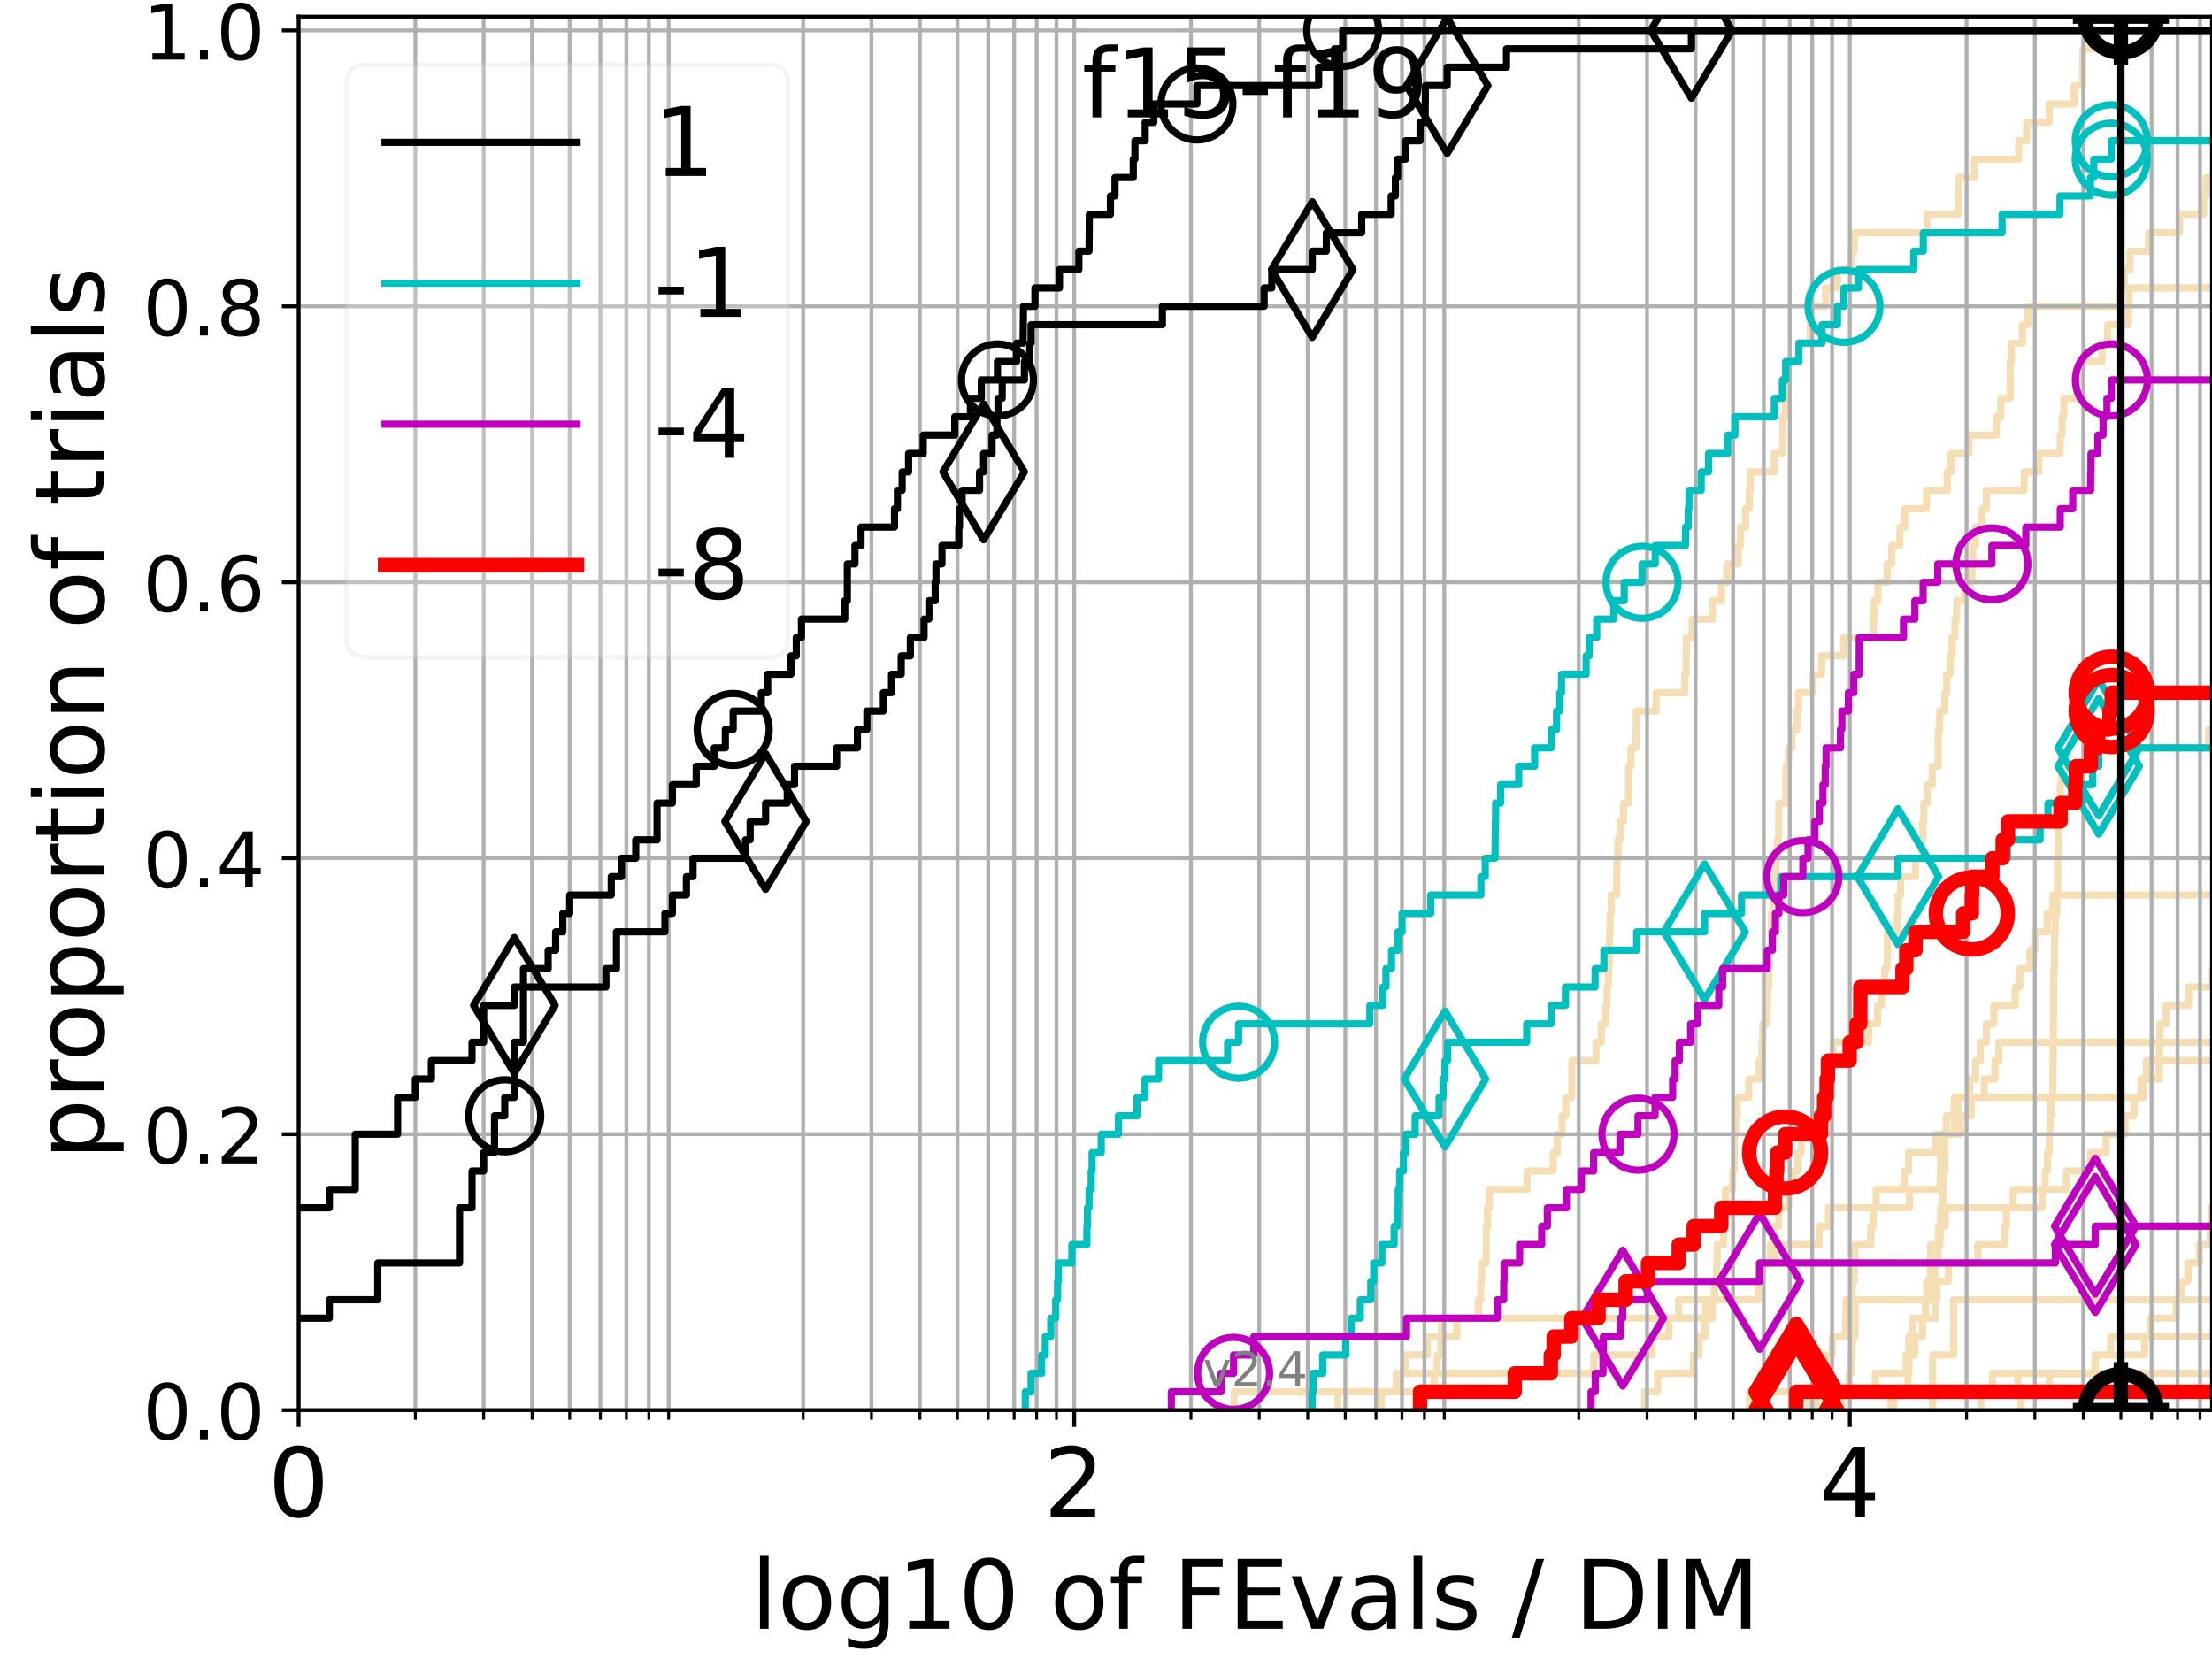 <?xml version="1.0" encoding="utf-8" standalone="no"?>
<!DOCTYPE svg PUBLIC "-//W3C//DTD SVG 1.1//EN"
  "http://www.w3.org/Graphics/SVG/1.1/DTD/svg11.dtd">
<!-- Created with matplotlib (https://matplotlib.org/) -->
<svg height="345.6pt" version="1.1" viewBox="0 0 460.8 345.6" width="460.8pt" xmlns="http://www.w3.org/2000/svg" xmlns:xlink="http://www.w3.org/1999/xlink">
 <defs>
  <style type="text/css">*{stroke-linecap:butt;stroke-linejoin:round;}</style>
 </defs>
 <g id="figure_1">
  <g id="patch_1">
   <path d="M 0 345.6 
L 460.8 345.6 
L 460.8 0 
L 0 0 
z
" style="fill:#ffffff;"/>
  </g>
  <g id="axes_1">
   <g id="patch_2">
    <path d="M 62.208 293.76 
L 460.8 293.76 
L 460.8 3.456 
L 62.208 3.456 
z
" style="fill:#ffffff;"/>
   </g>
   <g id="line2d_1"/>
   <g id="line2d_2">
    <path clip-path="url(#pf3a8a6d54e)" d="M 402.592 293.76 
L 402.592 282.263 
L 406.99 282.263 
L 406.99 270.766 
L 406.99 270.766 
L 406.99 270.766 
L 460.8 270.766 
" style="fill:none;stroke:#f5deb3;stroke-linecap:square;stroke-width:1.5;"/>
   </g>
   <g id="line2d_3"/>
   <g id="line2d_4"/>
   <g id="line2d_5"/>
   <g id="line2d_6"/>
   <g id="line2d_7">
    <path clip-path="url(#pf3a8a6d54e)" d="M 364.462 293.76 
L 364.462 289.928 
L 390.665 289.928 
L 390.665 286.095 
L 397.092 286.095 
L 397.092 282.263 
L 397.646 282.263 
L 397.646 278.43 
L 398.383 278.43 
L 398.383 274.598 
L 403.232 274.598 
L 403.232 270.766 
L 403.462 270.766 
L 403.462 266.933 
L 405.908 266.933 
L 405.908 263.101 
L 412.009 263.101 
L 412.009 259.268 
L 417.574 259.268 
L 417.574 255.436 
L 417.978 255.436 
L 417.978 251.604 
L 419.384 251.604 
L 419.384 247.771 
L 430.475 247.771 
L 430.475 243.939 
L 435.483 243.939 
L 435.483 240.106 
L 438.752 240.106 
L 438.752 236.274 
L 442.687 236.274 
L 442.687 232.442 
L 444.538 232.442 
L 444.538 228.609 
L 445.995 228.609 
L 445.995 224.777 
L 449.798 224.777 
L 449.849 217.112 
L 449.956 217.112 
L 449.956 213.28 
L 451.246 213.28 
L 451.246 209.447 
L 455.911 209.447 
L 455.911 205.615 
L 460.907 205.615 
L 460.907 201.782 
L 461.8 201.782 
L 461.8 201.782 
" style="fill:none;stroke:#f5deb3;stroke-linecap:square;stroke-width:1.5;"/>
   </g>
   <g id="line2d_8">
    <path clip-path="url(#pf3a8a6d54e)" d="M 383.699 293.76 
L 383.699 289.928 
L 385.205 289.928 
L 385.205 286.095 
L 385.668 286.095 
L 385.668 282.263 
L 385.861 282.263 
L 385.861 278.43 
L 386.413 278.43 
L 386.413 274.598 
L 386.429 274.598 
L 386.429 270.766 
L 402.122 270.766 
L 402.122 266.933 
L 403.062 266.933 
L 403.062 263.101 
L 403.727 263.101 
L 403.727 259.268 
L 403.807 259.268 
L 403.807 255.436 
L 404.279 255.436 
L 404.279 251.604 
L 404.727 251.604 
L 404.727 247.771 
L 404.734 247.771 
L 404.734 243.939 
L 405.128 243.939 
L 405.128 240.106 
L 405.145 240.106 
L 405.145 236.274 
L 405.466 236.274 
L 405.466 232.442 
L 407.107 232.442 
L 407.107 228.609 
L 446.532 228.609 
L 446.532 224.777 
L 447.13 224.777 
L 447.13 220.944 
L 447.13 220.944 
L 447.13 220.944 
L 460.8 220.944 
" style="fill:none;stroke:#f5deb3;stroke-linecap:square;stroke-width:1.5;"/>
   </g>
   <g id="line2d_9">
    <path clip-path="url(#pf3a8a6d54e)" d="M 257.114 293.76 
L 257.114 289.928 
L 298.756 289.928 
L 298.756 286.095 
L 299.388 286.095 
L 299.388 282.263 
L 300.168 282.263 
L 300.168 278.43 
L 303.482 278.43 
L 303.482 274.598 
L 307.954 274.598 
L 307.954 270.766 
L 308.473 270.766 
L 308.473 266.933 
L 308.648 266.933 
L 308.648 263.101 
L 309.597 263.101 
L 309.609 255.436 
L 309.888 255.436 
L 309.888 251.604 
L 310.236 251.604 
L 310.236 247.771 
L 318.135 247.771 
L 318.135 243.939 
L 323.577 243.939 
L 323.577 240.106 
L 324.419 240.106 
L 324.419 236.274 
L 325.402 236.274 
L 325.402 232.442 
L 326.195 232.442 
L 326.195 228.609 
L 327.412 228.609 
L 327.471 220.944 
L 332.457 220.944 
L 332.457 217.112 
L 333.583 217.112 
L 333.583 213.28 
L 334.504 213.28 
L 334.504 209.447 
L 334.769 209.447 
L 334.769 205.615 
L 335.061 205.615 
L 335.061 201.782 
L 335.199 201.782 
L 335.287 194.118 
L 335.407 194.118 
L 335.407 190.285 
L 335.665 190.285 
L 335.665 186.453 
L 336.747 186.453 
L 336.854 178.788 
L 337.043 178.788 
L 337.043 174.956 
L 337.515 174.956 
L 337.515 171.123 
L 338.211 171.123 
L 338.211 167.291 
L 339.236 167.291 
L 339.281 159.626 
L 339.763 159.626 
L 339.763 155.794 
L 340.797 155.794 
L 340.89 148.129 
L 344.998 148.129 
L 344.998 144.297 
L 350.973 144.297 
L 350.973 140.464 
L 351.258 140.464 
L 351.298 132.799 
L 352.491 132.799 
L 352.491 128.967 
L 356.7 128.967 
L 356.7 125.135 
L 358.611 125.135 
L 358.611 121.302 
L 359.732 121.302 
L 359.732 117.47 
L 362.099 117.47 
L 362.099 113.637 
L 362.589 113.637 
L 362.589 109.805 
L 363.635 109.805 
L 363.635 105.973 
L 364.431 105.973 
L 364.431 102.14 
L 364.623 102.14 
L 364.623 98.308 
L 369.611 98.308 
L 369.611 94.475 
L 371.37 94.475 
L 371.399 86.811 
L 371.916 86.811 
L 371.916 82.978 
L 372.294 82.978 
L 372.294 79.146 
L 372.448 79.146 
L 372.448 75.313 
L 374.707 75.313 
L 374.707 71.481 
L 377.099 71.481 
L 377.099 67.649 
L 377.303 67.649 
L 377.303 63.816 
L 380.318 63.816 
L 380.318 59.984 
L 382.775 59.984 
L 382.775 56.151 
L 385.639 56.151 
L 385.639 52.319 
L 386.264 52.319 
L 386.264 48.487 
L 401.407 48.487 
L 401.407 44.654 
L 407.896 44.654 
L 407.896 40.822 
L 408.035 40.822 
L 408.035 36.989 
L 411.306 36.989 
L 411.306 33.157 
L 420.54 33.157 
L 420.54 29.325 
L 422.183 29.325 
L 422.183 25.492 
L 426.87 25.492 
L 426.87 21.66 
L 432.077 21.66 
L 432.077 17.827 
L 433.802 17.827 
L 433.896 10.163 
L 447.659 10.163 
L 447.659 6.33 
L 447.659 6.33 
L 460.8 6.33 
L 460.8 6.33 
" style="fill:none;stroke:#f5deb3;stroke-linecap:square;stroke-width:1.5;"/>
   </g>
   <g id="line2d_10"/>
   <g id="line2d_11">
    <path clip-path="url(#pf3a8a6d54e)" d="M 420.992 293.76 
L 420.992 289.928 
L 461.8 289.928 
" style="fill:none;stroke:#f5deb3;stroke-linecap:square;stroke-width:1.5;"/>
   </g>
   <g id="line2d_12"/>
   <g id="line2d_13"/>
   <g id="line2d_14"/>
   <g id="line2d_15"/>
   <g id="line2d_16"/>
   <g id="line2d_17">
    <path clip-path="url(#pf3a8a6d54e)" d="M 376.883 293.76 
L 376.883 289.928 
L 379.258 289.928 
L 379.258 286.095 
L 380.297 286.095 
L 380.297 282.263 
L 381.707 282.263 
L 381.707 278.43 
L 384.442 278.43 
L 384.442 274.598 
L 384.569 274.598 
L 384.569 270.766 
L 385.876 270.766 
L 385.876 266.933 
L 386.237 266.933 
L 386.237 263.101 
L 386.379 263.101 
L 386.379 259.268 
L 389.71 259.268 
L 389.71 255.436 
L 390.196 255.436 
L 390.196 251.604 
L 397.769 251.604 
L 397.769 247.771 
L 404.207 247.771 
L 404.207 243.939 
L 404.29 243.939 
L 404.29 240.106 
L 404.339 240.106 
L 404.339 236.274 
L 407.124 236.274 
L 407.124 232.442 
L 407.846 232.442 
L 407.846 228.609 
L 410.329 228.609 
L 410.329 224.777 
L 411.551 224.777 
L 411.551 220.944 
L 412.511 220.944 
L 412.511 217.112 
L 413.796 217.112 
L 413.796 213.28 
L 415.35 213.28 
L 415.35 209.447 
L 419.807 209.447 
L 419.807 205.615 
L 420.741 205.615 
L 420.741 201.782 
L 422.866 201.782 
L 422.866 197.95 
L 423.89 197.95 
L 423.89 194.118 
L 426.49 194.118 
L 426.49 190.285 
L 427.656 190.285 
L 427.656 186.453 
L 427.656 186.453 
L 427.656 186.453 
L 460.8 186.453 
" style="fill:none;stroke:#f5deb3;stroke-linecap:square;stroke-width:1.5;"/>
   </g>
   <g id="line2d_18"/>
   <g id="line2d_19">
    <path clip-path="url(#pf3a8a6d54e)" d="M 393.871 293.76 
L 393.871 289.928 
L 426.908 289.928 
L 426.908 286.095 
L 436.497 286.095 
L 436.497 282.263 
L 439.682 282.263 
L 439.682 278.43 
L 447.92 278.43 
L 447.92 274.598 
L 453.357 274.598 
L 453.357 270.766 
L 454.459 270.766 
L 454.459 266.933 
L 455.783 266.933 
L 455.783 263.101 
L 458.172 263.101 
L 458.172 259.268 
L 460.425 259.268 
L 460.425 255.436 
L 460.609 255.436 
L 460.609 251.604 
L 461.8 251.604 
L 461.8 251.604 
" style="fill:none;stroke:#f5deb3;stroke-linecap:square;stroke-width:1.5;"/>
   </g>
   <g id="line2d_20">
    <path clip-path="url(#pf3a8a6d54e)" d="M 378.38 293.76 
L 378.38 289.928 
L 378.38 289.928 
L 378.38 289.928 
L 460.8 289.928 
" style="fill:none;stroke:#f5deb3;stroke-linecap:square;stroke-width:1.5;"/>
   </g>
   <g id="line2d_21"/>
   <g id="line2d_22">
    <path clip-path="url(#pf3a8a6d54e)" d="M 394.015 293.76 
L 394.015 289.928 
L 415.064 289.928 
L 415.064 286.095 
L 436.403 286.095 
L 436.403 282.263 
L 446.747 282.263 
L 446.747 278.43 
L 461.8 278.43 
" style="fill:none;stroke:#f5deb3;stroke-linecap:square;stroke-width:1.5;"/>
   </g>
   <g id="line2d_23">
    <path clip-path="url(#pf3a8a6d54e)" d="M 412.625 293.76 
L 412.625 289.928 
L 420.375 289.928 
L 420.375 286.095 
L 420.375 286.095 
L 420.375 286.095 
L 460.8 286.095 
" style="fill:none;stroke:#f5deb3;stroke-linecap:square;stroke-width:1.5;"/>
   </g>
   <g id="line2d_24">
    <path clip-path="url(#pf3a8a6d54e)" d="M 287.76 293.76 
L 287.76 289.928 
L 290.848 289.928 
L 290.848 286.095 
L 292.737 286.095 
L 292.737 282.263 
L 297.337 282.263 
L 297.337 278.43 
L 300.311 278.43 
L 300.311 274.598 
L 355.387 274.598 
L 355.387 270.766 
L 357.159 270.766 
L 357.159 266.933 
L 357.571 266.933 
L 357.571 263.101 
L 357.716 263.101 
L 357.716 259.268 
L 359.104 259.268 
L 359.104 255.436 
L 359.411 255.436 
L 359.501 247.771 
L 360.945 247.771 
L 360.945 243.939 
L 361.281 243.939 
L 361.362 236.274 
L 361.544 236.274 
L 361.544 232.442 
L 361.88 232.442 
L 361.88 228.609 
L 364.292 228.609 
L 364.292 224.777 
L 366.483 224.777 
L 366.483 220.944 
L 367.026 220.944 
L 367.026 217.112 
L 367.23 217.112 
L 367.23 213.28 
L 368.033 213.28 
L 368.033 209.447 
L 368.205 209.447 
L 368.205 205.615 
L 368.439 205.615 
L 368.526 197.95 
L 368.939 197.95 
L 368.939 194.118 
L 369.057 194.118 
L 369.057 190.285 
L 369.515 190.285 
L 369.515 186.453 
L 369.895 186.453 
L 370.006 178.788 
L 370.263 178.788 
L 370.263 174.956 
L 370.525 174.956 
L 370.562 167.291 
L 372.04 167.291 
L 372.058 159.626 
L 372.573 159.626 
L 372.573 155.794 
L 373.293 155.794 
L 373.293 151.961 
L 374.382 151.961 
L 374.382 148.129 
L 374.667 148.129 
L 374.667 144.297 
L 377.616 144.297 
L 377.616 140.464 
L 379.477 140.464 
L 379.477 136.632 
L 384.085 136.632 
L 384.085 132.799 
L 390.275 132.799 
L 390.275 128.967 
L 390.437 128.967 
L 390.437 125.135 
L 391.205 125.135 
L 391.205 121.302 
L 393.121 121.302 
L 393.121 117.47 
L 394.081 117.47 
L 394.081 113.637 
L 395.785 113.637 
L 395.785 109.805 
L 396.774 109.805 
L 396.774 105.973 
L 401.324 105.973 
L 401.324 102.14 
L 405.645 102.14 
L 405.645 98.308 
L 406.418 98.308 
L 406.418 94.475 
L 410.202 94.475 
L 410.202 90.643 
L 415.892 90.643 
L 415.892 86.811 
L 416.809 86.811 
L 416.809 82.978 
L 418.727 82.978 
L 418.768 75.313 
L 419.013 75.313 
L 419.013 71.481 
L 421.311 71.481 
L 421.311 67.649 
L 422.443 67.649 
L 422.443 63.816 
L 441.702 63.816 
L 441.702 59.984 
L 442.475 59.984 
L 442.475 56.151 
L 443.688 56.151 
L 443.688 52.319 
L 447.586 52.319 
L 447.586 48.487 
L 454.03 48.487 
L 454.03 44.654 
L 459.061 44.654 
L 459.061 40.822 
L 459.594 40.822 
L 459.594 36.989 
L 461.8 36.989 
L 461.8 36.989 
" style="fill:none;stroke:#f5deb3;stroke-linecap:square;stroke-width:1.5;"/>
   </g>
   <g id="line2d_25">
    <path clip-path="url(#pf3a8a6d54e)" d="M 394.529 293.76 
L 394.529 289.928 
L 397.466 289.928 
L 397.466 286.095 
L 397.644 286.095 
L 397.644 282.263 
L 398.894 282.263 
L 398.894 278.43 
L 400.5 278.43 
L 400.5 274.598 
L 401.126 274.598 
L 401.126 270.766 
L 401.393 270.766 
L 401.393 266.933 
L 402.145 266.933 
L 402.145 263.101 
L 402.181 263.101 
L 402.181 259.268 
L 404.164 259.268 
L 404.164 255.436 
L 405.242 255.436 
L 405.242 251.604 
L 425.398 251.604 
L 425.398 247.771 
L 426.015 247.771 
L 426.015 243.939 
L 426.502 243.939 
L 426.502 240.106 
L 426.92 240.106 
L 426.92 236.274 
L 427.02 236.274 
L 427.02 232.442 
L 427.267 232.442 
L 427.267 228.609 
L 427.617 228.609 
L 427.617 224.777 
L 427.652 224.777 
L 427.652 220.944 
L 427.727 220.944 
L 427.727 217.112 
L 427.728 217.112 
L 427.728 213.28 
L 427.757 213.28 
L 427.757 209.447 
L 427.767 209.447 
L 427.767 205.615 
L 427.827 205.615 
L 427.827 201.782 
L 427.984 201.782 
L 427.984 197.95 
L 428.008 197.95 
L 428.008 194.118 
L 428.127 194.118 
L 428.127 190.285 
L 428.477 190.285 
L 428.477 186.453 
L 428.635 186.453 
L 428.635 182.621 
L 428.668 182.621 
L 428.668 178.788 
L 428.757 178.788 
L 428.757 174.956 
L 428.811 174.956 
L 428.811 171.123 
L 429.089 171.123 
L 429.089 167.291 
L 429.199 167.291 
L 429.199 163.459 
L 429.403 163.459 
L 429.403 159.626 
L 435.151 159.626 
L 435.151 155.794 
L 460.085 155.794 
L 460.085 151.961 
L 460.085 151.961 
L 460.085 151.961 
L 460.8 151.961 
" style="fill:none;stroke:#f5deb3;stroke-linecap:square;stroke-width:1.5;"/>
   </g>
   <g id="line2d_26">
    <path clip-path="url(#pf3a8a6d54e)" d="M 342.597 293.76 
L 342.597 289.928 
L 345.331 289.928 
L 345.331 286.095 
L 352.766 286.095 
L 352.766 282.263 
L 353.919 282.263 
L 353.919 278.43 
L 355.15 278.43 
L 355.15 274.598 
L 356.705 274.598 
L 356.705 270.766 
L 359.313 270.766 
L 359.313 266.933 
L 366.328 266.933 
L 366.328 263.101 
L 369.838 263.101 
L 369.838 259.268 
L 378.966 259.268 
L 378.966 255.436 
L 380.922 255.436 
L 380.922 251.604 
L 390.824 251.604 
L 390.824 247.771 
L 396.674 247.771 
L 396.674 243.939 
L 397.565 243.939 
L 397.565 240.106 
L 403.242 240.106 
L 403.242 236.274 
L 408.395 236.274 
L 408.395 232.442 
L 410.616 232.442 
L 410.616 228.609 
L 413.332 228.609 
L 413.332 224.777 
L 415.574 224.777 
L 415.574 220.944 
L 416.387 220.944 
L 416.387 217.112 
L 416.387 217.112 
L 416.387 217.112 
L 460.8 217.112 
" style="fill:none;stroke:#f5deb3;stroke-linecap:square;stroke-width:1.5;"/>
   </g>
   <g id="line2d_27"/>
   <g id="line2d_28">
    <path clip-path="url(#pf3a8a6d54e)" d="M 278.697 293.76 
L 278.697 289.928 
L 291.394 289.928 
L 291.394 286.095 
L 332.001 286.095 
L 332.001 282.263 
L 344.138 282.263 
L 344.138 278.43 
L 347.619 278.43 
L 347.619 274.598 
L 349.676 274.598 
L 349.676 270.766 
L 366.269 270.766 
L 366.269 266.933 
L 367.007 266.933 
L 367.007 263.101 
L 368.796 263.101 
L 368.796 259.268 
L 369.552 259.268 
L 369.552 255.436 
L 370.556 255.436 
L 370.556 251.604 
L 372.597 251.604 
L 372.597 247.771 
L 373.576 247.771 
L 373.576 243.939 
L 374.588 243.939 
L 374.588 240.106 
L 375.187 240.106 
L 375.187 236.274 
L 380.738 236.274 
L 380.738 232.442 
L 380.949 232.442 
L 380.949 228.609 
L 381.49 228.609 
L 381.568 220.944 
L 381.877 220.944 
L 381.877 217.112 
L 389.293 217.112 
L 389.293 213.28 
L 391.133 213.28 
L 391.133 209.447 
L 391.96 209.447 
L 391.96 205.615 
L 392.605 205.615 
L 392.605 201.782 
L 393.118 201.782 
L 393.208 194.118 
L 395.25 194.118 
L 395.25 190.285 
L 395.403 190.285 
L 395.403 186.453 
L 395.914 186.453 
L 395.914 182.621 
L 399.034 182.621 
L 399.034 178.788 
L 400.38 178.788 
L 400.38 174.956 
L 400.546 174.956 
L 400.546 171.123 
L 400.758 171.123 
L 400.758 167.291 
L 401.494 167.291 
L 401.494 163.459 
L 402.519 163.459 
L 402.519 159.626 
L 403.781 159.626 
L 403.783 151.961 
L 404.063 151.961 
L 404.063 148.129 
L 405.139 148.129 
L 405.139 144.297 
L 405.547 144.297 
L 405.547 140.464 
L 406.198 140.464 
L 406.198 136.632 
L 406.64 136.632 
L 406.64 132.799 
L 407.247 132.799 
L 407.247 128.967 
L 407.601 128.967 
L 407.601 125.135 
L 409.245 125.135 
L 409.245 121.302 
L 410.788 121.302 
L 410.788 117.47 
L 410.959 117.47 
L 410.959 113.637 
L 411.523 113.637 
L 411.523 109.805 
L 412.912 109.805 
L 412.912 105.973 
L 413.794 105.973 
L 413.794 102.14 
L 421.663 102.14 
L 421.663 98.308 
L 424.709 98.308 
L 424.709 94.475 
L 429.178 94.475 
L 429.178 90.643 
L 429.565 90.643 
L 429.565 86.811 
L 429.935 86.811 
L 429.935 82.978 
L 432.667 82.978 
L 432.667 79.146 
L 433.191 79.146 
L 433.191 75.313 
L 437.858 75.313 
L 437.858 71.481 
L 439.055 71.481 
L 439.055 67.649 
L 443.371 67.649 
L 443.371 63.816 
L 443.544 63.816 
L 443.544 59.984 
L 461.8 59.984 
L 461.8 59.984 
" style="fill:none;stroke:#f5deb3;stroke-linecap:square;stroke-width:1.5;"/>
   </g>
   <g id="line2d_29"/>
   <g id="line2d_30"/>
   <g id="matplotlib.axis_1">
    <g id="xtick_1">
     <g id="line2d_31">
      <path clip-path="url(#pf3a8a6d54e)" d="M 62.208 293.76 
L 62.208 3.456 
" style="fill:none;stroke:#b0b0b0;stroke-linecap:square;stroke-width:0.8;"/>
     </g>
     <g id="line2d_32">
      <defs>
       <path d="M 0 0 
L 0 3.5 
" id="m35f741e71b" style="stroke:#000000;stroke-width:0.8;"/>
      </defs>
      <g>
       <use style="stroke:#000000;stroke-width:0.8;" x="62.208" xlink:href="#m35f741e71b" y="293.76"/>
      </g>
     </g>
     <g id="text_1">
      <!-- 0 -->
      <g transform="translate(55.846 315.957)scale(0.2 -0.2)">
       <defs>
        <path d="M 31.781 66.406 
Q 24.172 66.406 20.328 58.906 
Q 16.5 51.422 16.5 36.375 
Q 16.5 21.391 20.328 13.891 
Q 24.172 6.391 31.781 6.391 
Q 39.453 6.391 43.281 13.891 
Q 47.125 21.391 47.125 36.375 
Q 47.125 51.422 43.281 58.906 
Q 39.453 66.406 31.781 66.406 
z
M 31.781 74.219 
Q 44.047 74.219 50.516 64.516 
Q 56.984 54.828 56.984 36.375 
Q 56.984 17.969 50.516 8.266 
Q 44.047 -1.422 31.781 -1.422 
Q 19.531 -1.422 13.062 8.266 
Q 6.594 17.969 6.594 36.375 
Q 6.594 54.828 13.062 64.516 
Q 19.531 74.219 31.781 74.219 
z
" id="DejaVuSans-48"/>
       </defs>
       <use xlink:href="#DejaVuSans-48"/>
      </g>
     </g>
    </g>
    <g id="xtick_2">
     <g id="line2d_33">
      <path clip-path="url(#pf3a8a6d54e)" d="M 223.78 293.76 
L 223.78 3.456 
" style="fill:none;stroke:#b0b0b0;stroke-linecap:square;stroke-width:0.8;"/>
     </g>
     <g id="line2d_34">
      <g>
       <use style="stroke:#000000;stroke-width:0.8;" x="223.78" xlink:href="#m35f741e71b" y="293.76"/>
      </g>
     </g>
     <g id="text_2">
      <!-- 2 -->
      <g transform="translate(217.417 315.957)scale(0.2 -0.2)">
       <defs>
        <path d="M 19.188 8.297 
L 53.609 8.297 
L 53.609 0 
L 7.328 0 
L 7.328 8.297 
Q 12.938 14.109 22.625 23.891 
Q 32.328 33.688 34.812 36.531 
Q 39.547 41.844 41.422 45.531 
Q 43.312 49.219 43.312 52.781 
Q 43.312 58.594 39.234 62.25 
Q 35.156 65.922 28.609 65.922 
Q 23.969 65.922 18.812 64.312 
Q 13.672 62.703 7.812 59.422 
L 7.812 69.391 
Q 13.766 71.781 18.938 73 
Q 24.125 74.219 28.422 74.219 
Q 39.75 74.219 46.484 68.547 
Q 53.219 62.891 53.219 53.422 
Q 53.219 48.922 51.531 44.891 
Q 49.859 40.875 45.406 35.406 
Q 44.188 33.984 37.641 27.219 
Q 31.109 20.453 19.188 8.297 
z
" id="DejaVuSans-50"/>
       </defs>
       <use xlink:href="#DejaVuSans-50"/>
      </g>
     </g>
    </g>
    <g id="xtick_3">
     <g id="line2d_35">
      <path clip-path="url(#pf3a8a6d54e)" d="M 385.351 293.76 
L 385.351 3.456 
" style="fill:none;stroke:#b0b0b0;stroke-linecap:square;stroke-width:0.8;"/>
     </g>
     <g id="line2d_36">
      <g>
       <use style="stroke:#000000;stroke-width:0.8;" x="385.351" xlink:href="#m35f741e71b" y="293.76"/>
      </g>
     </g>
     <g id="text_3">
      <!-- 4 -->
      <g transform="translate(378.989 315.957)scale(0.2 -0.2)">
       <defs>
        <path d="M 37.797 64.312 
L 12.891 25.391 
L 37.797 25.391 
z
M 35.203 72.906 
L 47.609 72.906 
L 47.609 25.391 
L 58.016 25.391 
L 58.016 17.188 
L 47.609 17.188 
L 47.609 0 
L 37.797 0 
L 37.797 17.188 
L 4.891 17.188 
L 4.891 26.703 
z
" id="DejaVuSans-52"/>
       </defs>
       <use xlink:href="#DejaVuSans-52"/>
      </g>
     </g>
    </g>
    <g id="xtick_4">
     <g id="line2d_37">
      <path clip-path="url(#pf3a8a6d54e)" d="M 86.527 293.76 
L 86.527 3.456 
" style="fill:none;stroke:#b0b0b0;stroke-linecap:square;stroke-width:0.8;"/>
     </g>
     <g id="line2d_38">
      <defs>
       <path d="M 0 0 
L 0 2 
" id="m9a2d330e41" style="stroke:#000000;stroke-width:0.6;"/>
      </defs>
      <g>
       <use style="stroke:#000000;stroke-width:0.6;" x="86.527" xlink:href="#m9a2d330e41" y="293.76"/>
      </g>
     </g>
    </g>
    <g id="xtick_5">
     <g id="line2d_39">
      <path clip-path="url(#pf3a8a6d54e)" d="M 100.753 293.76 
L 100.753 3.456 
" style="fill:none;stroke:#b0b0b0;stroke-linecap:square;stroke-width:0.8;"/>
     </g>
     <g id="line2d_40">
      <g>
       <use style="stroke:#000000;stroke-width:0.6;" x="100.753" xlink:href="#m9a2d330e41" y="293.76"/>
      </g>
     </g>
    </g>
    <g id="xtick_6">
     <g id="line2d_41">
      <path clip-path="url(#pf3a8a6d54e)" d="M 110.846 293.76 
L 110.846 3.456 
" style="fill:none;stroke:#b0b0b0;stroke-linecap:square;stroke-width:0.8;"/>
     </g>
     <g id="line2d_42">
      <g>
       <use style="stroke:#000000;stroke-width:0.6;" x="110.846" xlink:href="#m9a2d330e41" y="293.76"/>
      </g>
     </g>
    </g>
    <g id="xtick_7">
     <g id="line2d_43">
      <path clip-path="url(#pf3a8a6d54e)" d="M 118.675 293.76 
L 118.675 3.456 
" style="fill:none;stroke:#b0b0b0;stroke-linecap:square;stroke-width:0.8;"/>
     </g>
     <g id="line2d_44">
      <g>
       <use style="stroke:#000000;stroke-width:0.6;" x="118.675" xlink:href="#m9a2d330e41" y="293.76"/>
      </g>
     </g>
    </g>
    <g id="xtick_8">
     <g id="line2d_45">
      <path clip-path="url(#pf3a8a6d54e)" d="M 125.072 293.76 
L 125.072 3.456 
" style="fill:none;stroke:#b0b0b0;stroke-linecap:square;stroke-width:0.8;"/>
     </g>
     <g id="line2d_46">
      <g>
       <use style="stroke:#000000;stroke-width:0.6;" x="125.072" xlink:href="#m9a2d330e41" y="293.76"/>
      </g>
     </g>
    </g>
    <g id="xtick_9">
     <g id="line2d_47">
      <path clip-path="url(#pf3a8a6d54e)" d="M 130.48 293.76 
L 130.48 3.456 
" style="fill:none;stroke:#b0b0b0;stroke-linecap:square;stroke-width:0.8;"/>
     </g>
     <g id="line2d_48">
      <g>
       <use style="stroke:#000000;stroke-width:0.6;" x="130.48" xlink:href="#m9a2d330e41" y="293.76"/>
      </g>
     </g>
    </g>
    <g id="xtick_10">
     <g id="line2d_49">
      <path clip-path="url(#pf3a8a6d54e)" d="M 135.165 293.76 
L 135.165 3.456 
" style="fill:none;stroke:#b0b0b0;stroke-linecap:square;stroke-width:0.8;"/>
     </g>
     <g id="line2d_50">
      <g>
       <use style="stroke:#000000;stroke-width:0.6;" x="135.165" xlink:href="#m9a2d330e41" y="293.76"/>
      </g>
     </g>
    </g>
    <g id="xtick_11">
     <g id="line2d_51">
      <path clip-path="url(#pf3a8a6d54e)" d="M 139.297 293.76 
L 139.297 3.456 
" style="fill:none;stroke:#b0b0b0;stroke-linecap:square;stroke-width:0.8;"/>
     </g>
     <g id="line2d_52">
      <g>
       <use style="stroke:#000000;stroke-width:0.6;" x="139.297" xlink:href="#m9a2d330e41" y="293.76"/>
      </g>
     </g>
    </g>
    <g id="xtick_12">
     <g id="line2d_53">
      <path clip-path="url(#pf3a8a6d54e)" d="M 167.313 293.76 
L 167.313 3.456 
" style="fill:none;stroke:#b0b0b0;stroke-linecap:square;stroke-width:0.8;"/>
     </g>
     <g id="line2d_54">
      <g>
       <use style="stroke:#000000;stroke-width:0.6;" x="167.313" xlink:href="#m9a2d330e41" y="293.76"/>
      </g>
     </g>
    </g>
    <g id="xtick_13">
     <g id="line2d_55">
      <path clip-path="url(#pf3a8a6d54e)" d="M 181.539 293.76 
L 181.539 3.456 
" style="fill:none;stroke:#b0b0b0;stroke-linecap:square;stroke-width:0.8;"/>
     </g>
     <g id="line2d_56">
      <g>
       <use style="stroke:#000000;stroke-width:0.6;" x="181.539" xlink:href="#m9a2d330e41" y="293.76"/>
      </g>
     </g>
    </g>
    <g id="xtick_14">
     <g id="line2d_57">
      <path clip-path="url(#pf3a8a6d54e)" d="M 191.632 293.76 
L 191.632 3.456 
" style="fill:none;stroke:#b0b0b0;stroke-linecap:square;stroke-width:0.8;"/>
     </g>
     <g id="line2d_58">
      <g>
       <use style="stroke:#000000;stroke-width:0.6;" x="191.632" xlink:href="#m9a2d330e41" y="293.76"/>
      </g>
     </g>
    </g>
    <g id="xtick_15">
     <g id="line2d_59">
      <path clip-path="url(#pf3a8a6d54e)" d="M 199.461 293.76 
L 199.461 3.456 
" style="fill:none;stroke:#b0b0b0;stroke-linecap:square;stroke-width:0.8;"/>
     </g>
     <g id="line2d_60">
      <g>
       <use style="stroke:#000000;stroke-width:0.6;" x="199.461" xlink:href="#m9a2d330e41" y="293.76"/>
      </g>
     </g>
    </g>
    <g id="xtick_16">
     <g id="line2d_61">
      <path clip-path="url(#pf3a8a6d54e)" d="M 205.857 293.76 
L 205.857 3.456 
" style="fill:none;stroke:#b0b0b0;stroke-linecap:square;stroke-width:0.8;"/>
     </g>
     <g id="line2d_62">
      <g>
       <use style="stroke:#000000;stroke-width:0.6;" x="205.857" xlink:href="#m9a2d330e41" y="293.76"/>
      </g>
     </g>
    </g>
    <g id="xtick_17">
     <g id="line2d_63">
      <path clip-path="url(#pf3a8a6d54e)" d="M 211.266 293.76 
L 211.266 3.456 
" style="fill:none;stroke:#b0b0b0;stroke-linecap:square;stroke-width:0.8;"/>
     </g>
     <g id="line2d_64">
      <g>
       <use style="stroke:#000000;stroke-width:0.6;" x="211.266" xlink:href="#m9a2d330e41" y="293.76"/>
      </g>
     </g>
    </g>
    <g id="xtick_18">
     <g id="line2d_65">
      <path clip-path="url(#pf3a8a6d54e)" d="M 215.951 293.76 
L 215.951 3.456 
" style="fill:none;stroke:#b0b0b0;stroke-linecap:square;stroke-width:0.8;"/>
     </g>
     <g id="line2d_66">
      <g>
       <use style="stroke:#000000;stroke-width:0.6;" x="215.951" xlink:href="#m9a2d330e41" y="293.76"/>
      </g>
     </g>
    </g>
    <g id="xtick_19">
     <g id="line2d_67">
      <path clip-path="url(#pf3a8a6d54e)" d="M 220.083 293.76 
L 220.083 3.456 
" style="fill:none;stroke:#b0b0b0;stroke-linecap:square;stroke-width:0.8;"/>
     </g>
     <g id="line2d_68">
      <g>
       <use style="stroke:#000000;stroke-width:0.6;" x="220.083" xlink:href="#m9a2d330e41" y="293.76"/>
      </g>
     </g>
    </g>
    <g id="xtick_20">
     <g id="line2d_69">
      <path clip-path="url(#pf3a8a6d54e)" d="M 248.099 293.76 
L 248.099 3.456 
" style="fill:none;stroke:#b0b0b0;stroke-linecap:square;stroke-width:0.8;"/>
     </g>
     <g id="line2d_70">
      <g>
       <use style="stroke:#000000;stroke-width:0.6;" x="248.099" xlink:href="#m9a2d330e41" y="293.76"/>
      </g>
     </g>
    </g>
    <g id="xtick_21">
     <g id="line2d_71">
      <path clip-path="url(#pf3a8a6d54e)" d="M 262.324 293.76 
L 262.324 3.456 
" style="fill:none;stroke:#b0b0b0;stroke-linecap:square;stroke-width:0.8;"/>
     </g>
     <g id="line2d_72">
      <g>
       <use style="stroke:#000000;stroke-width:0.6;" x="262.324" xlink:href="#m9a2d330e41" y="293.76"/>
      </g>
     </g>
    </g>
    <g id="xtick_22">
     <g id="line2d_73">
      <path clip-path="url(#pf3a8a6d54e)" d="M 272.418 293.76 
L 272.418 3.456 
" style="fill:none;stroke:#b0b0b0;stroke-linecap:square;stroke-width:0.8;"/>
     </g>
     <g id="line2d_74">
      <g>
       <use style="stroke:#000000;stroke-width:0.6;" x="272.418" xlink:href="#m9a2d330e41" y="293.76"/>
      </g>
     </g>
    </g>
    <g id="xtick_23">
     <g id="line2d_75">
      <path clip-path="url(#pf3a8a6d54e)" d="M 280.247 293.76 
L 280.247 3.456 
" style="fill:none;stroke:#b0b0b0;stroke-linecap:square;stroke-width:0.8;"/>
     </g>
     <g id="line2d_76">
      <g>
       <use style="stroke:#000000;stroke-width:0.6;" x="280.247" xlink:href="#m9a2d330e41" y="293.76"/>
      </g>
     </g>
    </g>
    <g id="xtick_24">
     <g id="line2d_77">
      <path clip-path="url(#pf3a8a6d54e)" d="M 286.643 293.76 
L 286.643 3.456 
" style="fill:none;stroke:#b0b0b0;stroke-linecap:square;stroke-width:0.8;"/>
     </g>
     <g id="line2d_78">
      <g>
       <use style="stroke:#000000;stroke-width:0.6;" x="286.643" xlink:href="#m9a2d330e41" y="293.76"/>
      </g>
     </g>
    </g>
    <g id="xtick_25">
     <g id="line2d_79">
      <path clip-path="url(#pf3a8a6d54e)" d="M 292.052 293.76 
L 292.052 3.456 
" style="fill:none;stroke:#b0b0b0;stroke-linecap:square;stroke-width:0.8;"/>
     </g>
     <g id="line2d_80">
      <g>
       <use style="stroke:#000000;stroke-width:0.6;" x="292.052" xlink:href="#m9a2d330e41" y="293.76"/>
      </g>
     </g>
    </g>
    <g id="xtick_26">
     <g id="line2d_81">
      <path clip-path="url(#pf3a8a6d54e)" d="M 296.737 293.76 
L 296.737 3.456 
" style="fill:none;stroke:#b0b0b0;stroke-linecap:square;stroke-width:0.8;"/>
     </g>
     <g id="line2d_82">
      <g>
       <use style="stroke:#000000;stroke-width:0.6;" x="296.737" xlink:href="#m9a2d330e41" y="293.76"/>
      </g>
     </g>
    </g>
    <g id="xtick_27">
     <g id="line2d_83">
      <path clip-path="url(#pf3a8a6d54e)" d="M 300.869 293.76 
L 300.869 3.456 
" style="fill:none;stroke:#b0b0b0;stroke-linecap:square;stroke-width:0.8;"/>
     </g>
     <g id="line2d_84">
      <g>
       <use style="stroke:#000000;stroke-width:0.6;" x="300.869" xlink:href="#m9a2d330e41" y="293.76"/>
      </g>
     </g>
    </g>
    <g id="xtick_28">
     <g id="line2d_85">
      <path clip-path="url(#pf3a8a6d54e)" d="M 328.885 293.76 
L 328.885 3.456 
" style="fill:none;stroke:#b0b0b0;stroke-linecap:square;stroke-width:0.8;"/>
     </g>
     <g id="line2d_86">
      <g>
       <use style="stroke:#000000;stroke-width:0.6;" x="328.885" xlink:href="#m9a2d330e41" y="293.76"/>
      </g>
     </g>
    </g>
    <g id="xtick_29">
     <g id="line2d_87">
      <path clip-path="url(#pf3a8a6d54e)" d="M 343.11 293.76 
L 343.11 3.456 
" style="fill:none;stroke:#b0b0b0;stroke-linecap:square;stroke-width:0.8;"/>
     </g>
     <g id="line2d_88">
      <g>
       <use style="stroke:#000000;stroke-width:0.6;" x="343.11" xlink:href="#m9a2d330e41" y="293.76"/>
      </g>
     </g>
    </g>
    <g id="xtick_30">
     <g id="line2d_89">
      <path clip-path="url(#pf3a8a6d54e)" d="M 353.203 293.76 
L 353.203 3.456 
" style="fill:none;stroke:#b0b0b0;stroke-linecap:square;stroke-width:0.8;"/>
     </g>
     <g id="line2d_90">
      <g>
       <use style="stroke:#000000;stroke-width:0.6;" x="353.203" xlink:href="#m9a2d330e41" y="293.76"/>
      </g>
     </g>
    </g>
    <g id="xtick_31">
     <g id="line2d_91">
      <path clip-path="url(#pf3a8a6d54e)" d="M 361.032 293.76 
L 361.032 3.456 
" style="fill:none;stroke:#b0b0b0;stroke-linecap:square;stroke-width:0.8;"/>
     </g>
     <g id="line2d_92">
      <g>
       <use style="stroke:#000000;stroke-width:0.6;" x="361.032" xlink:href="#m9a2d330e41" y="293.76"/>
      </g>
     </g>
    </g>
    <g id="xtick_32">
     <g id="line2d_93">
      <path clip-path="url(#pf3a8a6d54e)" d="M 367.429 293.76 
L 367.429 3.456 
" style="fill:none;stroke:#b0b0b0;stroke-linecap:square;stroke-width:0.8;"/>
     </g>
     <g id="line2d_94">
      <g>
       <use style="stroke:#000000;stroke-width:0.6;" x="367.429" xlink:href="#m9a2d330e41" y="293.76"/>
      </g>
     </g>
    </g>
    <g id="xtick_33">
     <g id="line2d_95">
      <path clip-path="url(#pf3a8a6d54e)" d="M 372.838 293.76 
L 372.838 3.456 
" style="fill:none;stroke:#b0b0b0;stroke-linecap:square;stroke-width:0.8;"/>
     </g>
     <g id="line2d_96">
      <g>
       <use style="stroke:#000000;stroke-width:0.6;" x="372.838" xlink:href="#m9a2d330e41" y="293.76"/>
      </g>
     </g>
    </g>
    <g id="xtick_34">
     <g id="line2d_97">
      <path clip-path="url(#pf3a8a6d54e)" d="M 377.522 293.76 
L 377.522 3.456 
" style="fill:none;stroke:#b0b0b0;stroke-linecap:square;stroke-width:0.8;"/>
     </g>
     <g id="line2d_98">
      <g>
       <use style="stroke:#000000;stroke-width:0.6;" x="377.522" xlink:href="#m9a2d330e41" y="293.76"/>
      </g>
     </g>
    </g>
    <g id="xtick_35">
     <g id="line2d_99">
      <path clip-path="url(#pf3a8a6d54e)" d="M 381.655 293.76 
L 381.655 3.456 
" style="fill:none;stroke:#b0b0b0;stroke-linecap:square;stroke-width:0.8;"/>
     </g>
     <g id="line2d_100">
      <g>
       <use style="stroke:#000000;stroke-width:0.6;" x="381.655" xlink:href="#m9a2d330e41" y="293.76"/>
      </g>
     </g>
    </g>
    <g id="xtick_36">
     <g id="line2d_101">
      <path clip-path="url(#pf3a8a6d54e)" d="M 409.67 293.76 
L 409.67 3.456 
" style="fill:none;stroke:#b0b0b0;stroke-linecap:square;stroke-width:0.8;"/>
     </g>
     <g id="line2d_102">
      <g>
       <use style="stroke:#000000;stroke-width:0.6;" x="409.67" xlink:href="#m9a2d330e41" y="293.76"/>
      </g>
     </g>
    </g>
    <g id="xtick_37">
     <g id="line2d_103">
      <path clip-path="url(#pf3a8a6d54e)" d="M 423.896 293.76 
L 423.896 3.456 
" style="fill:none;stroke:#b0b0b0;stroke-linecap:square;stroke-width:0.8;"/>
     </g>
     <g id="line2d_104">
      <g>
       <use style="stroke:#000000;stroke-width:0.6;" x="423.896" xlink:href="#m9a2d330e41" y="293.76"/>
      </g>
     </g>
    </g>
    <g id="xtick_38">
     <g id="line2d_105">
      <path clip-path="url(#pf3a8a6d54e)" d="M 433.989 293.76 
L 433.989 3.456 
" style="fill:none;stroke:#b0b0b0;stroke-linecap:square;stroke-width:0.8;"/>
     </g>
     <g id="line2d_106">
      <g>
       <use style="stroke:#000000;stroke-width:0.6;" x="433.989" xlink:href="#m9a2d330e41" y="293.76"/>
      </g>
     </g>
    </g>
    <g id="xtick_39">
     <g id="line2d_107">
      <path clip-path="url(#pf3a8a6d54e)" d="M 441.818 293.76 
L 441.818 3.456 
" style="fill:none;stroke:#b0b0b0;stroke-linecap:square;stroke-width:0.8;"/>
     </g>
     <g id="line2d_108">
      <g>
       <use style="stroke:#000000;stroke-width:0.6;" x="441.818" xlink:href="#m9a2d330e41" y="293.76"/>
      </g>
     </g>
    </g>
    <g id="xtick_40">
     <g id="line2d_109">
      <path clip-path="url(#pf3a8a6d54e)" d="M 448.215 293.76 
L 448.215 3.456 
" style="fill:none;stroke:#b0b0b0;stroke-linecap:square;stroke-width:0.8;"/>
     </g>
     <g id="line2d_110">
      <g>
       <use style="stroke:#000000;stroke-width:0.6;" x="448.215" xlink:href="#m9a2d330e41" y="293.76"/>
      </g>
     </g>
    </g>
    <g id="xtick_41">
     <g id="line2d_111">
      <path clip-path="url(#pf3a8a6d54e)" d="M 453.623 293.76 
L 453.623 3.456 
" style="fill:none;stroke:#b0b0b0;stroke-linecap:square;stroke-width:0.8;"/>
     </g>
     <g id="line2d_112">
      <g>
       <use style="stroke:#000000;stroke-width:0.6;" x="453.623" xlink:href="#m9a2d330e41" y="293.76"/>
      </g>
     </g>
    </g>
    <g id="xtick_42">
     <g id="line2d_113">
      <path clip-path="url(#pf3a8a6d54e)" d="M 458.308 293.76 
L 458.308 3.456 
" style="fill:none;stroke:#b0b0b0;stroke-linecap:square;stroke-width:0.8;"/>
     </g>
     <g id="line2d_114">
      <g>
       <use style="stroke:#000000;stroke-width:0.6;" x="458.308" xlink:href="#m9a2d330e41" y="293.76"/>
      </g>
     </g>
    </g>
    <g id="text_4">
     <!-- log10 of FEvals / DIM -->
     <g transform="translate(156.431 339.313)scale(0.2 -0.2)">
      <defs>
       <path d="M 9.422 75.984 
L 18.406 75.984 
L 18.406 0 
L 9.422 0 
z
" id="DejaVuSans-108"/>
       <path d="M 30.609 48.391 
Q 23.391 48.391 19.188 42.75 
Q 14.984 37.109 14.984 27.297 
Q 14.984 17.484 19.156 11.844 
Q 23.344 6.203 30.609 6.203 
Q 37.797 6.203 41.984 11.859 
Q 46.188 17.531 46.188 27.297 
Q 46.188 37.016 41.984 42.703 
Q 37.797 48.391 30.609 48.391 
z
M 30.609 56 
Q 42.328 56 49.016 48.375 
Q 55.719 40.766 55.719 27.297 
Q 55.719 13.875 49.016 6.219 
Q 42.328 -1.422 30.609 -1.422 
Q 18.844 -1.422 12.172 6.219 
Q 5.516 13.875 5.516 27.297 
Q 5.516 40.766 12.172 48.375 
Q 18.844 56 30.609 56 
z
" id="DejaVuSans-111"/>
       <path d="M 45.406 27.984 
Q 45.406 37.75 41.375 43.109 
Q 37.359 48.484 30.078 48.484 
Q 22.859 48.484 18.828 43.109 
Q 14.797 37.75 14.797 27.984 
Q 14.797 18.266 18.828 12.891 
Q 22.859 7.516 30.078 7.516 
Q 37.359 7.516 41.375 12.891 
Q 45.406 18.266 45.406 27.984 
z
M 54.391 6.781 
Q 54.391 -7.172 48.188 -13.984 
Q 42 -20.797 29.203 -20.797 
Q 24.469 -20.797 20.266 -20.094 
Q 16.062 -19.391 12.109 -17.922 
L 12.109 -9.188 
Q 16.062 -11.328 19.922 -12.344 
Q 23.781 -13.375 27.781 -13.375 
Q 36.625 -13.375 41.016 -8.766 
Q 45.406 -4.156 45.406 5.172 
L 45.406 9.625 
Q 42.625 4.781 38.281 2.391 
Q 33.938 0 27.875 0 
Q 17.828 0 11.672 7.656 
Q 5.516 15.328 5.516 27.984 
Q 5.516 40.672 11.672 48.328 
Q 17.828 56 27.875 56 
Q 33.938 56 38.281 53.609 
Q 42.625 51.219 45.406 46.391 
L 45.406 54.688 
L 54.391 54.688 
z
" id="DejaVuSans-103"/>
       <path d="M 12.406 8.297 
L 28.516 8.297 
L 28.516 63.922 
L 10.984 60.406 
L 10.984 69.391 
L 28.422 72.906 
L 38.281 72.906 
L 38.281 8.297 
L 54.391 8.297 
L 54.391 0 
L 12.406 0 
z
" id="DejaVuSans-49"/>
       <path id="DejaVuSans-32"/>
       <path d="M 37.109 75.984 
L 37.109 68.5 
L 28.516 68.5 
Q 23.688 68.5 21.797 66.547 
Q 19.922 64.594 19.922 59.516 
L 19.922 54.688 
L 34.719 54.688 
L 34.719 47.703 
L 19.922 47.703 
L 19.922 0 
L 10.891 0 
L 10.891 47.703 
L 2.297 47.703 
L 2.297 54.688 
L 10.891 54.688 
L 10.891 58.5 
Q 10.891 67.625 15.141 71.797 
Q 19.391 75.984 28.609 75.984 
z
" id="DejaVuSans-102"/>
       <path d="M 9.812 72.906 
L 51.703 72.906 
L 51.703 64.594 
L 19.672 64.594 
L 19.672 43.109 
L 48.578 43.109 
L 48.578 34.812 
L 19.672 34.812 
L 19.672 0 
L 9.812 0 
z
" id="DejaVuSans-70"/>
       <path d="M 9.812 72.906 
L 55.906 72.906 
L 55.906 64.594 
L 19.672 64.594 
L 19.672 43.016 
L 54.391 43.016 
L 54.391 34.719 
L 19.672 34.719 
L 19.672 8.297 
L 56.781 8.297 
L 56.781 0 
L 9.812 0 
z
" id="DejaVuSans-69"/>
       <path d="M 2.984 54.688 
L 12.5 54.688 
L 29.594 8.797 
L 46.688 54.688 
L 56.203 54.688 
L 35.688 0 
L 23.484 0 
z
" id="DejaVuSans-118"/>
       <path d="M 34.281 27.484 
Q 23.391 27.484 19.188 25 
Q 14.984 22.516 14.984 16.5 
Q 14.984 11.719 18.141 8.906 
Q 21.297 6.109 26.703 6.109 
Q 34.188 6.109 38.703 11.406 
Q 43.219 16.703 43.219 25.484 
L 43.219 27.484 
z
M 52.203 31.203 
L 52.203 0 
L 43.219 0 
L 43.219 8.297 
Q 40.141 3.328 35.547 0.953 
Q 30.953 -1.422 24.312 -1.422 
Q 15.922 -1.422 10.953 3.297 
Q 6 8.016 6 15.922 
Q 6 25.141 12.172 29.828 
Q 18.359 34.516 30.609 34.516 
L 43.219 34.516 
L 43.219 35.406 
Q 43.219 41.609 39.141 45 
Q 35.062 48.391 27.688 48.391 
Q 23 48.391 18.547 47.266 
Q 14.109 46.141 10.016 43.891 
L 10.016 52.203 
Q 14.938 54.109 19.578 55.047 
Q 24.219 56 28.609 56 
Q 40.484 56 46.344 49.844 
Q 52.203 43.703 52.203 31.203 
z
" id="DejaVuSans-97"/>
       <path d="M 44.281 53.078 
L 44.281 44.578 
Q 40.484 46.531 36.375 47.5 
Q 32.281 48.484 27.875 48.484 
Q 21.188 48.484 17.844 46.438 
Q 14.5 44.391 14.5 40.281 
Q 14.5 37.156 16.891 35.375 
Q 19.281 33.594 26.516 31.984 
L 29.594 31.297 
Q 39.156 29.25 43.188 25.516 
Q 47.219 21.781 47.219 15.094 
Q 47.219 7.469 41.188 3.016 
Q 35.156 -1.422 24.609 -1.422 
Q 20.219 -1.422 15.453 -0.562 
Q 10.688 0.297 5.422 2 
L 5.422 11.281 
Q 10.406 8.688 15.234 7.391 
Q 20.062 6.109 24.812 6.109 
Q 31.156 6.109 34.562 8.281 
Q 37.984 10.453 37.984 14.406 
Q 37.984 18.062 35.516 20.016 
Q 33.062 21.969 24.703 23.781 
L 21.578 24.516 
Q 13.234 26.266 9.516 29.906 
Q 5.812 33.547 5.812 39.891 
Q 5.812 47.609 11.281 51.797 
Q 16.75 56 26.812 56 
Q 31.781 56 36.172 55.266 
Q 40.578 54.547 44.281 53.078 
z
" id="DejaVuSans-115"/>
       <path d="M 25.391 72.906 
L 33.688 72.906 
L 8.297 -9.281 
L 0 -9.281 
z
" id="DejaVuSans-47"/>
       <path d="M 19.672 64.797 
L 19.672 8.109 
L 31.594 8.109 
Q 46.688 8.109 53.688 14.938 
Q 60.688 21.781 60.688 36.531 
Q 60.688 51.172 53.688 57.984 
Q 46.688 64.797 31.594 64.797 
z
M 9.812 72.906 
L 30.078 72.906 
Q 51.266 72.906 61.172 64.094 
Q 71.094 55.281 71.094 36.531 
Q 71.094 17.672 61.125 8.828 
Q 51.172 0 30.078 0 
L 9.812 0 
z
" id="DejaVuSans-68"/>
       <path d="M 9.812 72.906 
L 19.672 72.906 
L 19.672 0 
L 9.812 0 
z
" id="DejaVuSans-73"/>
       <path d="M 9.812 72.906 
L 24.516 72.906 
L 43.109 23.297 
L 61.812 72.906 
L 76.516 72.906 
L 76.516 0 
L 66.891 0 
L 66.891 64.016 
L 48.094 14.016 
L 38.188 14.016 
L 19.391 64.016 
L 19.391 0 
L 9.812 0 
z
" id="DejaVuSans-77"/>
      </defs>
      <use xlink:href="#DejaVuSans-108"/>
      <use x="27.783" xlink:href="#DejaVuSans-111"/>
      <use x="88.965" xlink:href="#DejaVuSans-103"/>
      <use x="152.441" xlink:href="#DejaVuSans-49"/>
      <use x="216.064" xlink:href="#DejaVuSans-48"/>
      <use x="279.688" xlink:href="#DejaVuSans-32"/>
      <use x="311.475" xlink:href="#DejaVuSans-111"/>
      <use x="372.656" xlink:href="#DejaVuSans-102"/>
      <use x="407.861" xlink:href="#DejaVuSans-32"/>
      <use x="439.648" xlink:href="#DejaVuSans-70"/>
      <use x="497.168" xlink:href="#DejaVuSans-69"/>
      <use x="560.352" xlink:href="#DejaVuSans-118"/>
      <use x="619.531" xlink:href="#DejaVuSans-97"/>
      <use x="680.811" xlink:href="#DejaVuSans-108"/>
      <use x="708.594" xlink:href="#DejaVuSans-115"/>
      <use x="760.693" xlink:href="#DejaVuSans-32"/>
      <use x="792.48" xlink:href="#DejaVuSans-47"/>
      <use x="826.172" xlink:href="#DejaVuSans-32"/>
      <use x="857.959" xlink:href="#DejaVuSans-68"/>
      <use x="934.961" xlink:href="#DejaVuSans-73"/>
      <use x="964.453" xlink:href="#DejaVuSans-77"/>
     </g>
    </g>
   </g>
   <g id="matplotlib.axis_2">
    <g id="ytick_1">
     <g id="line2d_115">
      <path clip-path="url(#pf3a8a6d54e)" d="M 62.208 293.76 
L 460.8 293.76 
" style="fill:none;stroke:#b0b0b0;stroke-linecap:square;stroke-width:0.8;"/>
     </g>
     <g id="line2d_116">
      <defs>
       <path d="M 0 0 
L -3.5 0 
" id="mbdb772f2c5" style="stroke:#000000;stroke-width:0.8;"/>
      </defs>
      <g>
       <use style="stroke:#000000;stroke-width:0.8;" x="62.208" xlink:href="#mbdb772f2c5" y="293.76"/>
      </g>
     </g>
     <g id="text_5">
      <!-- 0.0 -->
      <g transform="translate(29.763 299.839)scale(0.16 -0.16)">
       <defs>
        <path d="M 10.688 12.406 
L 21 12.406 
L 21 0 
L 10.688 0 
z
" id="DejaVuSans-46"/>
       </defs>
       <use xlink:href="#DejaVuSans-48"/>
       <use x="63.623" xlink:href="#DejaVuSans-46"/>
       <use x="95.41" xlink:href="#DejaVuSans-48"/>
      </g>
     </g>
    </g>
    <g id="ytick_2">
     <g id="line2d_117">
      <path clip-path="url(#pf3a8a6d54e)" d="M 62.208 236.274 
L 460.8 236.274 
" style="fill:none;stroke:#b0b0b0;stroke-linecap:square;stroke-width:0.8;"/>
     </g>
     <g id="line2d_118">
      <g>
       <use style="stroke:#000000;stroke-width:0.8;" x="62.208" xlink:href="#mbdb772f2c5" y="236.274"/>
      </g>
     </g>
     <g id="text_6">
      <!-- 0.2 -->
      <g transform="translate(29.763 242.353)scale(0.16 -0.16)">
       <use xlink:href="#DejaVuSans-48"/>
       <use x="63.623" xlink:href="#DejaVuSans-46"/>
       <use x="95.41" xlink:href="#DejaVuSans-50"/>
      </g>
     </g>
    </g>
    <g id="ytick_3">
     <g id="line2d_119">
      <path clip-path="url(#pf3a8a6d54e)" d="M 62.208 178.788 
L 460.8 178.788 
" style="fill:none;stroke:#b0b0b0;stroke-linecap:square;stroke-width:0.8;"/>
     </g>
     <g id="line2d_120">
      <g>
       <use style="stroke:#000000;stroke-width:0.8;" x="62.208" xlink:href="#mbdb772f2c5" y="178.788"/>
      </g>
     </g>
     <g id="text_7">
      <!-- 0.4 -->
      <g transform="translate(29.763 184.867)scale(0.16 -0.16)">
       <use xlink:href="#DejaVuSans-48"/>
       <use x="63.623" xlink:href="#DejaVuSans-46"/>
       <use x="95.41" xlink:href="#DejaVuSans-52"/>
      </g>
     </g>
    </g>
    <g id="ytick_4">
     <g id="line2d_121">
      <path clip-path="url(#pf3a8a6d54e)" d="M 62.208 121.302 
L 460.8 121.302 
" style="fill:none;stroke:#b0b0b0;stroke-linecap:square;stroke-width:0.8;"/>
     </g>
     <g id="line2d_122">
      <g>
       <use style="stroke:#000000;stroke-width:0.8;" x="62.208" xlink:href="#mbdb772f2c5" y="121.302"/>
      </g>
     </g>
     <g id="text_8">
      <!-- 0.6 -->
      <g transform="translate(29.763 127.381)scale(0.16 -0.16)">
       <defs>
        <path d="M 33.016 40.375 
Q 26.375 40.375 22.484 35.828 
Q 18.609 31.297 18.609 23.391 
Q 18.609 15.531 22.484 10.953 
Q 26.375 6.391 33.016 6.391 
Q 39.656 6.391 43.531 10.953 
Q 47.406 15.531 47.406 23.391 
Q 47.406 31.297 43.531 35.828 
Q 39.656 40.375 33.016 40.375 
z
M 52.594 71.297 
L 52.594 62.312 
Q 48.875 64.062 45.094 64.984 
Q 41.312 65.922 37.594 65.922 
Q 27.828 65.922 22.672 59.328 
Q 17.531 52.734 16.797 39.406 
Q 19.672 43.656 24.016 45.922 
Q 28.375 48.188 33.594 48.188 
Q 44.578 48.188 50.953 41.516 
Q 57.328 34.859 57.328 23.391 
Q 57.328 12.156 50.688 5.359 
Q 44.047 -1.422 33.016 -1.422 
Q 20.359 -1.422 13.672 8.266 
Q 6.984 17.969 6.984 36.375 
Q 6.984 53.656 15.188 63.938 
Q 23.391 74.219 37.203 74.219 
Q 40.922 74.219 44.703 73.484 
Q 48.484 72.75 52.594 71.297 
z
" id="DejaVuSans-54"/>
       </defs>
       <use xlink:href="#DejaVuSans-48"/>
       <use x="63.623" xlink:href="#DejaVuSans-46"/>
       <use x="95.41" xlink:href="#DejaVuSans-54"/>
      </g>
     </g>
    </g>
    <g id="ytick_5">
     <g id="line2d_123">
      <path clip-path="url(#pf3a8a6d54e)" d="M 62.208 63.816 
L 460.8 63.816 
" style="fill:none;stroke:#b0b0b0;stroke-linecap:square;stroke-width:0.8;"/>
     </g>
     <g id="line2d_124">
      <g>
       <use style="stroke:#000000;stroke-width:0.8;" x="62.208" xlink:href="#mbdb772f2c5" y="63.816"/>
      </g>
     </g>
     <g id="text_9">
      <!-- 0.8 -->
      <g transform="translate(29.763 69.895)scale(0.16 -0.16)">
       <defs>
        <path d="M 31.781 34.625 
Q 24.75 34.625 20.719 30.859 
Q 16.703 27.094 16.703 20.516 
Q 16.703 13.922 20.719 10.156 
Q 24.75 6.391 31.781 6.391 
Q 38.812 6.391 42.859 10.172 
Q 46.922 13.969 46.922 20.516 
Q 46.922 27.094 42.891 30.859 
Q 38.875 34.625 31.781 34.625 
z
M 21.922 38.812 
Q 15.578 40.375 12.031 44.719 
Q 8.5 49.078 8.5 55.328 
Q 8.5 64.062 14.719 69.141 
Q 20.953 74.219 31.781 74.219 
Q 42.672 74.219 48.875 69.141 
Q 55.078 64.062 55.078 55.328 
Q 55.078 49.078 51.531 44.719 
Q 48 40.375 41.703 38.812 
Q 48.828 37.156 52.797 32.312 
Q 56.781 27.484 56.781 20.516 
Q 56.781 9.906 50.312 4.234 
Q 43.844 -1.422 31.781 -1.422 
Q 19.734 -1.422 13.25 4.234 
Q 6.781 9.906 6.781 20.516 
Q 6.781 27.484 10.781 32.312 
Q 14.797 37.156 21.922 38.812 
z
M 18.312 54.391 
Q 18.312 48.734 21.844 45.562 
Q 25.391 42.391 31.781 42.391 
Q 38.141 42.391 41.719 45.562 
Q 45.312 48.734 45.312 54.391 
Q 45.312 60.062 41.719 63.234 
Q 38.141 66.406 31.781 66.406 
Q 25.391 66.406 21.844 63.234 
Q 18.312 60.062 18.312 54.391 
z
" id="DejaVuSans-56"/>
       </defs>
       <use xlink:href="#DejaVuSans-48"/>
       <use x="63.623" xlink:href="#DejaVuSans-46"/>
       <use x="95.41" xlink:href="#DejaVuSans-56"/>
      </g>
     </g>
    </g>
    <g id="ytick_6">
     <g id="line2d_125">
      <path clip-path="url(#pf3a8a6d54e)" d="M 62.208 6.33 
L 460.8 6.33 
" style="fill:none;stroke:#b0b0b0;stroke-linecap:square;stroke-width:0.8;"/>
     </g>
     <g id="line2d_126">
      <g>
       <use style="stroke:#000000;stroke-width:0.8;" x="62.208" xlink:href="#mbdb772f2c5" y="6.33"/>
      </g>
     </g>
     <g id="text_10">
      <!-- 1.0 -->
      <g transform="translate(29.763 12.409)scale(0.16 -0.16)">
       <use xlink:href="#DejaVuSans-49"/>
       <use x="63.623" xlink:href="#DejaVuSans-46"/>
       <use x="95.41" xlink:href="#DejaVuSans-48"/>
      </g>
     </g>
    </g>
    <g id="text_11">
     <!-- proportion of trials -->
     <g transform="translate(21.604 241.614)rotate(-90)scale(0.2 -0.2)">
      <defs>
       <path d="M 18.109 8.203 
L 18.109 -20.797 
L 9.078 -20.797 
L 9.078 54.688 
L 18.109 54.688 
L 18.109 46.391 
Q 20.953 51.266 25.266 53.625 
Q 29.594 56 35.594 56 
Q 45.562 56 51.781 48.094 
Q 58.016 40.188 58.016 27.297 
Q 58.016 14.406 51.781 6.484 
Q 45.562 -1.422 35.594 -1.422 
Q 29.594 -1.422 25.266 0.953 
Q 20.953 3.328 18.109 8.203 
z
M 48.688 27.297 
Q 48.688 37.203 44.609 42.844 
Q 40.531 48.484 33.406 48.484 
Q 26.266 48.484 22.188 42.844 
Q 18.109 37.203 18.109 27.297 
Q 18.109 17.391 22.188 11.75 
Q 26.266 6.109 33.406 6.109 
Q 40.531 6.109 44.609 11.75 
Q 48.688 17.391 48.688 27.297 
z
" id="DejaVuSans-112"/>
       <path d="M 41.109 46.297 
Q 39.594 47.172 37.812 47.578 
Q 36.031 48 33.891 48 
Q 26.266 48 22.188 43.047 
Q 18.109 38.094 18.109 28.812 
L 18.109 0 
L 9.078 0 
L 9.078 54.688 
L 18.109 54.688 
L 18.109 46.188 
Q 20.953 51.172 25.484 53.578 
Q 30.031 56 36.531 56 
Q 37.453 56 38.578 55.875 
Q 39.703 55.766 41.062 55.516 
z
" id="DejaVuSans-114"/>
       <path d="M 18.312 70.219 
L 18.312 54.688 
L 36.812 54.688 
L 36.812 47.703 
L 18.312 47.703 
L 18.312 18.016 
Q 18.312 11.328 20.141 9.422 
Q 21.969 7.516 27.594 7.516 
L 36.812 7.516 
L 36.812 0 
L 27.594 0 
Q 17.188 0 13.234 3.875 
Q 9.281 7.766 9.281 18.016 
L 9.281 47.703 
L 2.688 47.703 
L 2.688 54.688 
L 9.281 54.688 
L 9.281 70.219 
z
" id="DejaVuSans-116"/>
       <path d="M 9.422 54.688 
L 18.406 54.688 
L 18.406 0 
L 9.422 0 
z
M 9.422 75.984 
L 18.406 75.984 
L 18.406 64.594 
L 9.422 64.594 
z
" id="DejaVuSans-105"/>
       <path d="M 54.891 33.016 
L 54.891 0 
L 45.906 0 
L 45.906 32.719 
Q 45.906 40.484 42.875 44.328 
Q 39.844 48.188 33.797 48.188 
Q 26.516 48.188 22.312 43.547 
Q 18.109 38.922 18.109 30.906 
L 18.109 0 
L 9.078 0 
L 9.078 54.688 
L 18.109 54.688 
L 18.109 46.188 
Q 21.344 51.125 25.703 53.562 
Q 30.078 56 35.797 56 
Q 45.219 56 50.047 50.172 
Q 54.891 44.344 54.891 33.016 
z
" id="DejaVuSans-110"/>
      </defs>
      <use xlink:href="#DejaVuSans-112"/>
      <use x="63.477" xlink:href="#DejaVuSans-114"/>
      <use x="102.34" xlink:href="#DejaVuSans-111"/>
      <use x="163.521" xlink:href="#DejaVuSans-112"/>
      <use x="226.998" xlink:href="#DejaVuSans-111"/>
      <use x="288.18" xlink:href="#DejaVuSans-114"/>
      <use x="329.293" xlink:href="#DejaVuSans-116"/>
      <use x="368.502" xlink:href="#DejaVuSans-105"/>
      <use x="396.285" xlink:href="#DejaVuSans-111"/>
      <use x="457.467" xlink:href="#DejaVuSans-110"/>
      <use x="520.846" xlink:href="#DejaVuSans-32"/>
      <use x="552.633" xlink:href="#DejaVuSans-111"/>
      <use x="613.814" xlink:href="#DejaVuSans-102"/>
      <use x="649.02" xlink:href="#DejaVuSans-32"/>
      <use x="680.807" xlink:href="#DejaVuSans-116"/>
      <use x="720.016" xlink:href="#DejaVuSans-114"/>
      <use x="761.129" xlink:href="#DejaVuSans-105"/>
      <use x="788.912" xlink:href="#DejaVuSans-97"/>
      <use x="850.191" xlink:href="#DejaVuSans-108"/>
      <use x="877.975" xlink:href="#DejaVuSans-115"/>
     </g>
    </g>
   </g>
   <g id="line2d_127">
    <path clip-path="url(#pf3a8a6d54e)" d="M 5.741 293.76 
L 5.741 282.263 
L 44.286 282.263 
L 44.286 274.598 
L 54.379 274.598 
L 54.379 251.604 
L 68.605 251.604 
L 68.605 247.771 
L 74.013 247.771 
L 74.013 236.274 
L 82.83 236.274 
L 82.83 228.609 
L 86.527 228.609 
L 86.527 224.777 
L 89.871 224.777 
L 89.871 220.944 
L 98.332 220.944 
L 98.332 217.112 
L 100.753 217.112 
L 100.753 209.447 
L 107.149 209.447 
L 107.149 205.615 
L 126.222 205.615 
L 126.222 201.782 
L 128.416 201.782 
L 128.416 194.118 
L 138.509 194.118 
L 138.509 190.285 
L 140.068 190.285 
L 140.068 186.453 
L 142.994 186.453 
L 142.994 182.621 
L 144.37 182.621 
L 144.37 178.788 
L 155.297 178.788 
L 155.297 174.956 
L 156.271 174.956 
L 156.271 171.123 
L 159.484 171.123 
L 159.484 167.291 
L 164.004 167.291 
L 164.004 163.459 
L 165.513 163.459 
L 165.513 159.626 
L 174.289 159.626 
L 174.289 155.794 
L 178.613 155.794 
L 178.613 151.961 
L 180.59 151.961 
L 180.59 148.129 
L 184.021 148.129 
L 184.021 144.297 
L 185.723 144.297 
L 185.723 140.464 
L 187.74 140.464 
L 187.74 136.632 
L 189.647 136.632 
L 189.647 132.799 
L 192.498 132.799 
L 192.498 128.967 
L 193.51 128.967 
L 193.51 125.135 
L 194.816 125.135 
L 194.816 121.302 
L 194.976 121.302 
L 194.976 117.47 
L 196.229 117.47 
L 196.229 113.637 
L 199.74 113.637 
L 199.74 109.805 
L 199.879 109.805 
L 199.879 105.973 
L 200.43 105.973 
L 200.43 102.14 
L 204.058 102.14 
L 204.058 98.308 
L 204.909 98.308 
L 204.909 94.475 
L 206.667 94.475 
L 206.667 90.643 
L 207.68 90.643 
L 207.68 86.811 
L 207.902 86.811 
L 207.902 82.978 
L 208.774 82.978 
L 208.774 79.146 
L 213.405 79.146 
L 213.405 75.313 
L 214.519 75.313 
L 214.519 71.481 
L 214.792 71.481 
L 214.792 67.649 
L 242.148 67.649 
L 242.148 63.816 
L 263.339 63.816 
L 263.339 59.984 
L 264.938 59.984 
L 264.938 56.151 
L 273.369 56.151 
L 273.369 52.319 
L 276.3 52.319 
L 276.3 48.487 
L 283.667 48.487 
L 283.667 44.654 
L 289.806 44.654 
L 289.806 40.822 
L 290.682 40.822 
L 290.682 36.989 
L 291.148 36.989 
L 291.148 33.157 
L 292.805 33.157 
L 292.805 29.325 
L 295.83 29.325 
L 295.83 25.492 
L 296.868 25.492 
L 296.946 17.827 
L 301.48 17.827 
L 301.48 13.995 
L 313.835 13.995 
L 313.835 10.163 
L 352.351 10.163 
L 352.351 6.33 
L 352.351 6.33 
L 460.8 6.33 
L 460.8 6.33 
" style="fill:none;stroke:#000000;stroke-linecap:square;stroke-width:1.5;"/>
   </g>
   <g id="line2d_128">
    <defs>
     <path d="M -0 14.142 
L 8.485 0 
L -0 -14.142 
L -8.485 -0 
z
" id="mee333f4e08" style="stroke:#000000;stroke-linejoin:miter;stroke-width:1.5;"/>
    </defs>
    <g clip-path="url(#pf3a8a6d54e)">
     <use style="fill-opacity:0;stroke:#000000;stroke-linejoin:miter;stroke-width:1.5;" x="107.149" xlink:href="#mee333f4e08" y="209.447"/>
     <use style="fill-opacity:0;stroke:#000000;stroke-linejoin:miter;stroke-width:1.5;" x="159.484" xlink:href="#mee333f4e08" y="171.123"/>
     <use style="fill-opacity:0;stroke:#000000;stroke-linejoin:miter;stroke-width:1.5;" x="204.909" xlink:href="#mee333f4e08" y="98.308"/>
     <use style="fill-opacity:0;stroke:#000000;stroke-linejoin:miter;stroke-width:1.5;" x="273.369" xlink:href="#mee333f4e08" y="56.151"/>
     <use style="fill-opacity:0;stroke:#000000;stroke-linejoin:miter;stroke-width:1.5;" x="301.48" xlink:href="#mee333f4e08" y="17.827"/>
     <use style="fill-opacity:0;stroke:#000000;stroke-linejoin:miter;stroke-width:1.5;" x="352.351" xlink:href="#mee333f4e08" y="6.33"/>
    </g>
   </g>
   <g id="line2d_129">
    <path clip-path="url(#pf3a8a6d54e)" style="fill:none;stroke:#000000;stroke-linecap:square;stroke-width:1.5;"/>
    <g clip-path="url(#pf3a8a6d54e)">
     <use style="fill-opacity:0;stroke:#000000;stroke-linejoin:miter;stroke-width:1.5;" x="-1" xlink:href="#mee333f4e08" y="581.19"/>
     <use style="fill-opacity:0;stroke:#000000;stroke-linejoin:miter;stroke-width:1.5;" x="460.8" xlink:href="#mee333f4e08" y="581.19"/>
    </g>
   </g>
   <g id="line2d_130">
    <path clip-path="url(#pf3a8a6d54e)" d="M 44.286 293.76 
L 44.286 286.095 
L 54.379 286.095 
L 54.379 274.598 
L 68.605 274.598 
L 68.605 270.766 
L 78.698 270.766 
L 78.698 263.101 
L 95.732 263.101 
L 95.732 251.604 
L 98.332 251.604 
L 98.332 243.939 
L 100.753 243.939 
L 100.753 240.106 
L 103.017 240.106 
L 103.017 232.442 
L 105.144 232.442 
L 105.144 228.609 
L 107.149 228.609 
L 107.149 217.112 
L 109.046 217.112 
L 109.046 201.782 
L 114.19 201.782 
L 114.19 197.95 
L 115.749 197.95 
L 115.749 194.118 
L 117.243 194.118 
L 117.243 190.285 
L 118.675 190.285 
L 118.675 186.453 
L 127.336 186.453 
L 127.336 182.621 
L 129.463 182.621 
L 129.463 178.788 
L 132.43 178.788 
L 132.43 174.956 
L 136.877 174.956 
L 136.877 167.291 
L 140.068 167.291 
L 140.068 163.459 
L 145.038 163.459 
L 145.038 159.626 
L 148.801 159.626 
L 148.801 155.794 
L 151.102 155.794 
L 151.102 151.961 
L 152.735 151.961 
L 152.735 148.129 
L 158.596 148.129 
L 158.596 144.297 
L 159.92 144.297 
L 159.92 140.464 
L 164.767 140.464 
L 164.767 136.632 
L 165.881 136.632 
L 165.881 132.799 
L 166.96 132.799 
L 166.96 128.967 
L 175.974 128.967 
L 175.974 125.135 
L 176.518 125.135 
L 176.518 117.47 
L 178.101 117.47 
L 178.101 113.637 
L 179.368 113.637 
L 179.368 109.805 
L 186.34 109.805 
L 186.34 105.973 
L 186.947 105.973 
L 186.947 102.14 
L 187.935 102.14 
L 187.935 98.308 
L 189.274 98.308 
L 189.274 94.475 
L 192.327 94.475 
L 192.327 90.643 
L 198.895 90.643 
L 198.895 86.811 
L 202.161 86.811 
L 202.161 82.978 
L 204.425 82.978 
L 204.425 79.146 
L 207.791 79.146 
L 207.791 75.313 
L 211.763 75.313 
L 211.763 71.481 
L 213.121 71.481 
L 213.215 63.816 
L 215.598 63.816 
L 215.598 59.984 
L 220.701 59.984 
L 220.701 56.151 
L 224.749 56.151 
L 224.749 52.319 
L 226.868 52.319 
L 226.932 44.654 
L 231.327 44.654 
L 231.327 40.822 
L 232.276 40.822 
L 232.276 36.989 
L 236.082 36.989 
L 236.082 33.157 
L 236.427 33.157 
L 236.427 29.325 
L 238.562 29.325 
L 238.562 25.492 
L 240.357 25.492 
L 240.357 21.66 
L 249.34 21.66 
L 249.34 17.827 
L 274.693 17.827 
L 274.693 13.995 
L 278.001 13.995 
L 278.001 10.163 
L 279.709 10.163 
L 279.709 6.33 
L 279.709 6.33 
L 460.8 6.33 
L 460.8 6.33 
" style="fill:none;stroke:#000000;stroke-linecap:square;stroke-width:1.5;"/>
   </g>
   <g id="line2d_131">
    <defs>
     <path d="M 0 7.5 
C 1.989 7.5 3.897 6.71 5.303 5.303 
C 6.71 3.897 7.5 1.989 7.5 0 
C 7.5 -1.989 6.71 -3.897 5.303 -5.303 
C 3.897 -6.71 1.989 -7.5 0 -7.5 
C -1.989 -7.5 -3.897 -6.71 -5.303 -5.303 
C -6.71 -3.897 -7.5 -1.989 -7.5 0 
C -7.5 1.989 -6.71 3.897 -5.303 5.303 
C -3.897 6.71 -1.989 7.5 0 7.5 
z
" id="ma1cf955f21" style="stroke:#000000;stroke-width:1.5;"/>
    </defs>
    <g clip-path="url(#pf3a8a6d54e)">
     <use style="fill-opacity:0;stroke:#000000;stroke-width:1.5;" x="105.144" xlink:href="#ma1cf955f21" y="232.442"/>
     <use style="fill-opacity:0;stroke:#000000;stroke-width:1.5;" x="152.735" xlink:href="#ma1cf955f21" y="151.961"/>
     <use style="fill-opacity:0;stroke:#000000;stroke-width:1.5;" x="207.791" xlink:href="#ma1cf955f21" y="79.146"/>
     <use style="fill-opacity:0;stroke:#000000;stroke-width:1.5;" x="249.34" xlink:href="#ma1cf955f21" y="21.66"/>
     <use style="fill-opacity:0;stroke:#000000;stroke-width:1.5;" x="279.709" xlink:href="#ma1cf955f21" y="6.33"/>
    </g>
   </g>
   <g id="line2d_132">
    <path clip-path="url(#pf3a8a6d54e)" style="fill:none;stroke:#000000;stroke-linecap:square;stroke-width:1.5;"/>
   </g>
   <g id="line2d_133">
    <path clip-path="url(#pf3a8a6d54e)" d="M 273.335 293.76 
L 273.335 289.928 
L 273.523 289.928 
L 273.523 286.095 
L 275.538 286.095 
L 275.538 282.263 
L 280.331 282.263 
L 280.331 278.43 
L 281.487 278.43 
L 281.487 274.598 
L 283.373 274.598 
L 283.373 270.766 
L 285.563 270.766 
L 285.563 266.933 
L 286.172 266.933 
L 286.172 263.101 
L 287.862 263.101 
L 287.862 259.268 
L 290.42 259.268 
L 290.42 255.436 
L 291.107 255.436 
L 291.107 251.604 
L 291.271 251.604 
L 291.271 247.771 
L 291.567 247.771 
L 291.567 243.939 
L 292.371 243.939 
L 292.371 240.106 
L 292.864 240.106 
L 292.864 236.274 
L 294.807 236.274 
L 294.807 232.442 
L 299.784 232.442 
L 299.784 228.609 
L 300.603 228.609 
L 300.603 224.777 
L 301.017 224.777 
L 301.017 220.944 
L 301.564 220.944 
L 301.564 217.112 
L 318.039 217.112 
L 318.039 213.28 
L 323.121 213.28 
L 323.121 209.447 
L 326.115 209.447 
L 326.115 205.615 
L 332.283 205.615 
L 332.283 201.782 
L 334.116 201.782 
L 334.116 197.95 
L 340.949 197.95 
L 340.949 194.118 
L 355.089 194.118 
L 355.089 190.285 
L 362.788 190.285 
L 362.788 186.453 
L 370.977 186.453 
L 370.977 182.621 
L 395.381 182.621 
L 395.381 178.788 
L 418.193 178.788 
L 418.193 174.956 
L 424.983 174.956 
L 424.983 171.123 
L 426.631 171.123 
L 426.631 167.291 
L 433.829 167.291 
L 433.829 163.459 
L 435.939 163.459 
L 435.939 159.626 
L 437.197 159.626 
L 437.197 155.794 
L 437.197 155.794 
L 437.197 155.794 
L 460.8 155.794 
" style="fill:none;stroke:#00bfbf;stroke-linecap:square;stroke-width:1.5;"/>
   </g>
   <g id="line2d_134">
    <defs>
     <path d="M -0 14.142 
L 8.485 0 
L -0 -14.142 
L -8.485 -0 
z
" id="mfddd8dba57" style="stroke:#00bfbf;stroke-linejoin:miter;stroke-width:1.5;"/>
    </defs>
    <g clip-path="url(#pf3a8a6d54e)">
     <use style="fill-opacity:0;stroke:#00bfbf;stroke-linejoin:miter;stroke-width:1.5;" x="301.017" xlink:href="#mfddd8dba57" y="224.777"/>
     <use style="fill-opacity:0;stroke:#00bfbf;stroke-linejoin:miter;stroke-width:1.5;" x="355.089" xlink:href="#mfddd8dba57" y="194.118"/>
     <use style="fill-opacity:0;stroke:#00bfbf;stroke-linejoin:miter;stroke-width:1.5;" x="395.381" xlink:href="#mfddd8dba57" y="182.621"/>
     <use style="fill-opacity:0;stroke:#00bfbf;stroke-linejoin:miter;stroke-width:1.5;" x="437.197" xlink:href="#mfddd8dba57" y="159.626"/>
     <use style="fill-opacity:0;stroke:#00bfbf;stroke-linejoin:miter;stroke-width:1.5;" x="437.197" xlink:href="#mfddd8dba57" y="155.794"/>
    </g>
   </g>
   <g id="line2d_135">
    <path clip-path="url(#pf3a8a6d54e)" style="fill:none;stroke:#00bfbf;stroke-linecap:square;stroke-width:1.5;"/>
    <g clip-path="url(#pf3a8a6d54e)">
     <use style="fill-opacity:0;stroke:#00bfbf;stroke-linejoin:miter;stroke-width:1.5;" x="-1" xlink:href="#mfddd8dba57" y="581.19"/>
     <use style="fill-opacity:0;stroke:#00bfbf;stroke-linejoin:miter;stroke-width:1.5;" x="460.8" xlink:href="#mfddd8dba57" y="581.19"/>
    </g>
   </g>
   <g id="line2d_136">
    <path clip-path="url(#pf3a8a6d54e)" d="M 213.593 293.76 
L 213.593 289.928 
L 214.792 289.928 
L 214.792 286.095 
L 216.988 286.095 
L 216.988 282.263 
L 217.746 282.263 
L 217.746 278.43 
L 218.894 278.43 
L 218.894 274.598 
L 219.927 274.598 
L 219.927 270.766 
L 220.316 270.766 
L 220.316 266.933 
L 220.471 266.933 
L 220.471 263.101 
L 223.285 263.101 
L 223.285 259.268 
L 226.415 259.268 
L 226.415 255.436 
L 226.545 255.436 
L 226.545 251.604 
L 226.868 251.604 
L 226.868 247.771 
L 227.315 247.771 
L 227.315 243.939 
L 227.504 243.939 
L 227.504 240.106 
L 229.408 240.106 
L 229.408 236.274 
L 232.985 236.274 
L 232.985 232.442 
L 236.864 232.442 
L 236.864 228.609 
L 238.516 228.609 
L 238.516 224.777 
L 241.349 224.777 
L 241.349 220.944 
L 255.731 220.944 
L 255.731 217.112 
L 258.025 217.112 
L 258.025 213.28 
L 285.369 213.28 
L 285.369 209.447 
L 288.064 209.447 
L 288.064 205.615 
L 288.721 205.615 
L 288.721 201.782 
L 289.881 201.782 
L 289.881 197.95 
L 291.21 197.95 
L 291.21 194.118 
L 292.072 194.118 
L 292.072 190.285 
L 298.037 190.285 
L 298.037 186.453 
L 308.498 186.453 
L 308.498 182.621 
L 309.402 182.621 
L 309.402 178.788 
L 311.427 178.788 
L 311.508 171.123 
L 311.559 171.123 
L 311.559 167.291 
L 312.607 167.291 
L 312.607 163.459 
L 316.376 163.459 
L 316.376 159.626 
L 319.696 159.626 
L 319.696 155.794 
L 323.154 155.794 
L 323.154 151.961 
L 324.26 151.961 
L 324.26 148.129 
L 324.934 148.129 
L 324.934 144.297 
L 325.297 144.297 
L 325.297 140.464 
L 330.422 140.464 
L 330.422 136.632 
L 331.035 136.632 
L 331.035 132.799 
L 332.625 132.799 
L 332.625 128.967 
L 336.182 128.967 
L 336.182 125.135 
L 338.35 125.135 
L 338.35 121.302 
L 342.061 121.302 
L 342.061 117.47 
L 344.813 117.47 
L 344.813 113.637 
L 351.118 113.637 
L 351.118 109.805 
L 351.669 109.805 
L 351.669 105.973 
L 351.839 105.973 
L 351.839 102.14 
L 354.392 102.14 
L 354.392 98.308 
L 355.915 98.308 
L 355.915 94.475 
L 359.899 94.475 
L 359.899 90.643 
L 361.414 90.643 
L 361.414 86.811 
L 369.629 86.811 
L 369.629 82.978 
L 371.307 82.978 
L 371.307 79.146 
L 371.987 79.146 
L 371.987 75.313 
L 374.75 75.313 
L 374.75 71.481 
L 379.544 71.481 
L 379.544 67.649 
L 382.777 67.649 
L 382.777 63.816 
L 384.133 63.816 
L 384.133 59.984 
L 387.153 59.984 
L 387.153 56.151 
L 398.668 56.151 
L 398.668 52.319 
L 400.658 52.319 
L 400.658 48.487 
L 417.075 48.487 
L 417.075 44.654 
L 429.129 44.654 
L 429.129 40.822 
L 435.467 40.822 
L 435.467 36.989 
L 436.168 36.989 
L 436.168 33.157 
L 439.812 33.157 
L 439.812 29.325 
L 439.812 29.325 
L 460.8 29.325 
L 460.8 29.325 
" style="fill:none;stroke:#00bfbf;stroke-linecap:square;stroke-width:1.5;"/>
   </g>
   <g id="line2d_137">
    <defs>
     <path d="M 0 7.5 
C 1.989 7.5 3.897 6.71 5.303 5.303 
C 6.71 3.897 7.5 1.989 7.5 0 
C 7.5 -1.989 6.71 -3.897 5.303 -5.303 
C 3.897 -6.71 1.989 -7.5 0 -7.5 
C -1.989 -7.5 -3.897 -6.71 -5.303 -5.303 
C -6.71 -3.897 -7.5 -1.989 -7.5 0 
C -7.5 1.989 -6.71 3.897 -5.303 5.303 
C -3.897 6.71 -1.989 7.5 0 7.5 
z
" id="m3d6286136c" style="stroke:#00bfbf;stroke-width:1.5;"/>
    </defs>
    <g clip-path="url(#pf3a8a6d54e)">
     <use style="fill-opacity:0;stroke:#00bfbf;stroke-width:1.5;" x="258.025" xlink:href="#m3d6286136c" y="217.112"/>
     <use style="fill-opacity:0;stroke:#00bfbf;stroke-width:1.5;" x="342.061" xlink:href="#m3d6286136c" y="121.302"/>
     <use style="fill-opacity:0;stroke:#00bfbf;stroke-width:1.5;" x="384.133" xlink:href="#m3d6286136c" y="63.816"/>
     <use style="fill-opacity:0;stroke:#00bfbf;stroke-width:1.5;" x="439.812" xlink:href="#m3d6286136c" y="33.157"/>
     <use style="fill-opacity:0;stroke:#00bfbf;stroke-width:1.5;" x="439.812" xlink:href="#m3d6286136c" y="29.325"/>
    </g>
   </g>
   <g id="line2d_138">
    <path clip-path="url(#pf3a8a6d54e)" style="fill:none;stroke:#00bfbf;stroke-linecap:square;stroke-width:1.5;"/>
   </g>
   <g id="line2d_139">
    <path clip-path="url(#pf3a8a6d54e)" d="M 331.451 293.76 
L 331.451 289.928 
L 332.314 289.928 
L 332.314 286.095 
L 333.934 286.095 
L 333.934 282.263 
L 334.013 282.263 
L 334.013 278.43 
L 337.529 278.43 
L 337.529 274.598 
L 338.041 274.598 
L 338.041 270.766 
L 343.166 270.766 
L 343.166 266.933 
L 366.565 266.933 
L 366.565 263.101 
L 428.163 263.101 
L 428.163 259.268 
L 436.483 259.268 
L 436.483 255.436 
L 436.483 255.436 
L 436.483 255.436 
L 460.8 255.436 
" style="fill:none;stroke:#bf00bf;stroke-linecap:square;stroke-width:1.5;"/>
   </g>
   <g id="line2d_140">
    <defs>
     <path d="M -0 14.142 
L 8.485 0 
L -0 -14.142 
L -8.485 -0 
z
" id="m74f2115aba" style="stroke:#bf00bf;stroke-linejoin:miter;stroke-width:1.5;"/>
    </defs>
    <g clip-path="url(#pf3a8a6d54e)">
     <use style="fill-opacity:0;stroke:#bf00bf;stroke-linejoin:miter;stroke-width:1.5;" x="338.041" xlink:href="#m74f2115aba" y="274.598"/>
     <use style="fill-opacity:0;stroke:#bf00bf;stroke-linejoin:miter;stroke-width:1.5;" x="366.565" xlink:href="#m74f2115aba" y="266.933"/>
     <use style="fill-opacity:0;stroke:#bf00bf;stroke-linejoin:miter;stroke-width:1.5;" x="436.483" xlink:href="#m74f2115aba" y="259.268"/>
     <use style="fill-opacity:0;stroke:#bf00bf;stroke-linejoin:miter;stroke-width:1.5;" x="436.483" xlink:href="#m74f2115aba" y="255.436"/>
    </g>
   </g>
   <g id="line2d_141">
    <path clip-path="url(#pf3a8a6d54e)" style="fill:none;stroke:#bf00bf;stroke-linecap:square;stroke-width:1.5;"/>
    <g clip-path="url(#pf3a8a6d54e)">
     <use style="fill-opacity:0;stroke:#bf00bf;stroke-linejoin:miter;stroke-width:1.5;" x="-1" xlink:href="#m74f2115aba" y="581.19"/>
     <use style="fill-opacity:0;stroke:#bf00bf;stroke-linejoin:miter;stroke-width:1.5;" x="460.8" xlink:href="#m74f2115aba" y="581.19"/>
    </g>
   </g>
   <g id="line2d_142">
    <path clip-path="url(#pf3a8a6d54e)" d="M 244.01 293.76 
L 244.01 289.928 
L 254.378 289.928 
L 254.378 286.095 
L 256.978 286.095 
L 256.978 282.263 
L 261.183 282.263 
L 261.183 278.43 
L 293.001 278.43 
L 293.001 274.598 
L 311.92 274.598 
L 311.92 270.766 
L 313.254 270.766 
L 313.254 266.933 
L 313.325 266.933 
L 313.325 263.101 
L 316.561 263.101 
L 316.561 259.268 
L 321.165 259.268 
L 321.165 255.436 
L 322.347 255.436 
L 322.347 251.604 
L 326.316 251.604 
L 326.316 247.771 
L 329.445 247.771 
L 329.445 243.939 
L 331.985 243.939 
L 331.985 240.106 
L 337.469 240.106 
L 337.469 236.274 
L 341.224 236.274 
L 341.224 232.442 
L 344.784 232.442 
L 344.784 228.609 
L 348.442 228.609 
L 348.442 224.777 
L 348.959 224.777 
L 348.959 220.944 
L 349.833 220.944 
L 349.833 217.112 
L 352.203 217.112 
L 352.203 213.28 
L 353.648 213.28 
L 353.648 209.447 
L 358.055 209.447 
L 358.055 205.615 
L 358.854 205.615 
L 358.854 201.782 
L 368.141 201.782 
L 368.141 197.95 
L 369.211 197.95 
L 369.211 194.118 
L 369.854 194.118 
L 369.854 190.285 
L 370.586 190.285 
L 370.586 186.453 
L 371.578 186.453 
L 371.578 182.621 
L 375.576 182.621 
L 375.576 178.788 
L 376.642 178.788 
L 376.642 174.956 
L 378.078 174.956 
L 378.078 171.123 
L 379.023 171.123 
L 379.023 167.291 
L 379.756 167.291 
L 379.756 163.459 
L 380.232 163.459 
L 380.232 159.626 
L 380.396 159.626 
L 380.396 155.794 
L 383.403 155.794 
L 383.403 151.961 
L 383.698 151.961 
L 383.698 148.129 
L 385.051 148.129 
L 385.051 144.297 
L 386.182 144.297 
L 386.182 140.464 
L 387.304 140.464 
L 387.304 136.632 
L 387.318 136.632 
L 387.318 132.799 
L 396.538 132.799 
L 396.538 128.967 
L 398.898 128.967 
L 398.898 125.135 
L 400.624 125.135 
L 400.624 121.302 
L 403.672 121.302 
L 403.672 117.47 
L 414.943 117.47 
L 414.943 113.637 
L 422.013 113.637 
L 422.013 109.805 
L 429.19 109.805 
L 429.19 105.973 
L 431.784 105.973 
L 431.784 102.14 
L 435.515 102.14 
L 435.515 98.308 
L 435.587 98.308 
L 435.587 94.475 
L 437.021 94.475 
L 437.021 90.643 
L 438.104 90.643 
L 438.104 86.811 
L 438.913 86.811 
L 438.913 82.978 
L 439.843 82.978 
L 439.843 79.146 
L 439.843 79.146 
L 439.843 79.146 
L 460.8 79.146 
" style="fill:none;stroke:#bf00bf;stroke-linecap:square;stroke-width:1.5;"/>
   </g>
   <g id="line2d_143">
    <defs>
     <path d="M 0 7.5 
C 1.989 7.5 3.897 6.71 5.303 5.303 
C 6.71 3.897 7.5 1.989 7.5 0 
C 7.5 -1.989 6.71 -3.897 5.303 -5.303 
C 3.897 -6.71 1.989 -7.5 0 -7.5 
C -1.989 -7.5 -3.897 -6.71 -5.303 -5.303 
C -6.71 -3.897 -7.5 -1.989 -7.5 0 
C -7.5 1.989 -6.71 3.897 -5.303 5.303 
C -3.897 6.71 -1.989 7.5 0 7.5 
z
" id="m9e2728cdcb" style="stroke:#bf00bf;stroke-width:1.5;"/>
    </defs>
    <g clip-path="url(#pf3a8a6d54e)">
     <use style="fill-opacity:0;stroke:#bf00bf;stroke-width:1.5;" x="256.978" xlink:href="#m9e2728cdcb" y="286.095"/>
     <use style="fill-opacity:0;stroke:#bf00bf;stroke-width:1.5;" x="341.224" xlink:href="#m9e2728cdcb" y="236.274"/>
     <use style="fill-opacity:0;stroke:#bf00bf;stroke-width:1.5;" x="375.576" xlink:href="#m9e2728cdcb" y="182.621"/>
     <use style="fill-opacity:0;stroke:#bf00bf;stroke-width:1.5;" x="414.943" xlink:href="#m9e2728cdcb" y="117.47"/>
     <use style="fill-opacity:0;stroke:#bf00bf;stroke-width:1.5;" x="439.843" xlink:href="#m9e2728cdcb" y="79.146"/>
    </g>
   </g>
   <g id="line2d_144">
    <path clip-path="url(#pf3a8a6d54e)" style="fill:none;stroke:#bf00bf;stroke-linecap:square;stroke-width:1.5;"/>
   </g>
   <g id="line2d_145">
    <path clip-path="url(#pf3a8a6d54e)" d="M 374.203 293.76 
L 374.203 289.928 
L 374.203 289.928 
L 374.203 289.928 
L 460.8 289.928 
" style="fill:none;stroke:#ff0000;stroke-linecap:square;stroke-width:3;"/>
   </g>
   <g id="line2d_146">
    <defs>
     <path d="M -0 14.142 
L 8.485 0 
L -0 -14.142 
L -8.485 -0 
z
" id="m9880e22638" style="stroke:#ff0000;stroke-linejoin:miter;stroke-width:3;"/>
    </defs>
    <g clip-path="url(#pf3a8a6d54e)">
     <use style="fill-opacity:0;stroke:#ff0000;stroke-linejoin:miter;stroke-width:3;" x="374.203" xlink:href="#m9880e22638" y="293.76"/>
     <use style="fill-opacity:0;stroke:#ff0000;stroke-linejoin:miter;stroke-width:3;" x="374.203" xlink:href="#m9880e22638" y="293.76"/>
     <use style="fill-opacity:0;stroke:#ff0000;stroke-linejoin:miter;stroke-width:3;" x="374.203" xlink:href="#m9880e22638" y="289.928"/>
    </g>
   </g>
   <g id="line2d_147">
    <path clip-path="url(#pf3a8a6d54e)" style="fill:none;stroke:#ff0000;stroke-linecap:square;stroke-width:3;"/>
    <g clip-path="url(#pf3a8a6d54e)">
     <use style="fill-opacity:0;stroke:#ff0000;stroke-linejoin:miter;stroke-width:3;" x="-1" xlink:href="#m9880e22638" y="581.19"/>
     <use style="fill-opacity:0;stroke:#ff0000;stroke-linejoin:miter;stroke-width:3;" x="460.8" xlink:href="#m9880e22638" y="581.19"/>
    </g>
   </g>
   <g id="line2d_148">
    <path clip-path="url(#pf3a8a6d54e)" d="M 295.821 293.76 
L 295.821 289.928 
L 315.549 289.928 
L 315.549 286.095 
L 323.067 286.095 
L 323.067 282.263 
L 323.654 282.263 
L 323.654 278.43 
L 327.35 278.43 
L 327.35 274.598 
L 332.998 274.598 
L 332.998 270.766 
L 338.644 270.766 
L 338.644 266.933 
L 343.306 266.933 
L 343.306 263.101 
L 349.707 263.101 
L 349.707 259.268 
L 352.824 259.268 
L 352.824 255.436 
L 358.56 255.436 
L 358.56 251.604 
L 369.75 251.604 
L 369.75 247.771 
L 370.063 247.771 
L 370.063 243.939 
L 370.219 243.939 
L 370.219 240.106 
L 371.874 240.106 
L 371.874 236.274 
L 379.329 236.274 
L 379.329 232.442 
L 379.998 232.442 
L 379.998 228.609 
L 380.522 228.609 
L 380.522 224.777 
L 380.795 224.777 
L 380.795 220.944 
L 385.318 220.944 
L 385.318 217.112 
L 386.748 217.112 
L 386.748 213.28 
L 387.533 213.28 
L 387.533 209.447 
L 387.539 209.447 
L 387.539 205.615 
L 396.325 205.615 
L 396.325 201.782 
L 397.114 201.782 
L 397.114 197.95 
L 399.034 197.95 
L 399.034 194.118 
L 408.966 194.118 
L 408.966 190.285 
L 410.766 190.285 
L 410.766 186.453 
L 410.868 186.453 
L 410.868 182.621 
L 415.039 182.621 
L 415.039 178.788 
L 417.194 178.788 
L 417.194 174.956 
L 418.306 174.956 
L 418.306 171.123 
L 429.249 171.123 
L 429.249 167.291 
L 432.317 167.291 
L 432.317 163.459 
L 432.433 163.459 
L 432.433 159.626 
L 435.575 159.626 
L 435.575 155.794 
L 437.081 155.794 
L 437.081 151.961 
L 439.432 151.961 
L 439.432 148.129 
L 439.898 148.129 
L 439.898 144.297 
L 439.898 144.297 
L 439.898 144.297 
L 460.8 144.297 
" style="fill:none;stroke:#ff0000;stroke-linecap:square;stroke-width:3;"/>
   </g>
   <g id="line2d_149">
    <defs>
     <path d="M 0 7.5 
C 1.989 7.5 3.897 6.71 5.303 5.303 
C 6.71 3.897 7.5 1.989 7.5 0 
C 7.5 -1.989 6.71 -3.897 5.303 -5.303 
C 3.897 -6.71 1.989 -7.5 0 -7.5 
C -1.989 -7.5 -3.897 -6.71 -5.303 -5.303 
C -6.71 -3.897 -7.5 -1.989 -7.5 0 
C -7.5 1.989 -6.71 3.897 -5.303 5.303 
C -3.897 6.71 -1.989 7.5 0 7.5 
z
" id="m2830b01082" style="stroke:#ff0000;stroke-width:3;"/>
    </defs>
    <g clip-path="url(#pf3a8a6d54e)">
     <use style="fill-opacity:0;stroke:#ff0000;stroke-width:3;" x="371.874" xlink:href="#m2830b01082" y="240.106"/>
     <use style="fill-opacity:0;stroke:#ff0000;stroke-width:3;" x="410.766" xlink:href="#m2830b01082" y="190.285"/>
     <use style="fill-opacity:0;stroke:#ff0000;stroke-width:3;" x="439.898" xlink:href="#m2830b01082" y="148.129"/>
     <use style="fill-opacity:0;stroke:#ff0000;stroke-width:3;" x="439.898" xlink:href="#m2830b01082" y="144.297"/>
    </g>
   </g>
   <g id="line2d_150">
    <path clip-path="url(#pf3a8a6d54e)" style="fill:none;stroke:#ff0000;stroke-linecap:square;stroke-width:3;"/>
   </g>
   <g id="line2d_151">
    <path clip-path="url(#pf3a8a6d54e)" d="M 441.818 293.76 
L 441.818 3.456 
" style="fill:none;stroke:#000000;stroke-linecap:square;stroke-width:1.5;"/>
    <defs>
     <path d="M -10 0 
L 10 0 
M 0 10 
L 0 -10 
" id="m4007bfbede" style="stroke:#000000;stroke-width:3;"/>
    </defs>
    <g clip-path="url(#pf3a8a6d54e)">
     <use style="stroke:#000000;stroke-width:3;" x="441.818" xlink:href="#m4007bfbede" y="293.76"/>
     <use style="stroke:#000000;stroke-width:3;" x="441.818" xlink:href="#m4007bfbede" y="3.456"/>
    </g>
   </g>
   <g id="line2d_152">
    <path clip-path="url(#pf3a8a6d54e)" d="M 441.819 293.76 
L 441.819 3.456 
" style="fill:none;stroke:#000000;stroke-linecap:square;stroke-width:1.5;"/>
    <defs>
     <path d="M 0 7.5 
C 1.989 7.5 3.897 6.71 5.303 5.303 
C 6.71 3.897 7.5 1.989 7.5 0 
C 7.5 -1.989 6.71 -3.897 5.303 -5.303 
C 3.897 -6.71 1.989 -7.5 0 -7.5 
C -1.989 -7.5 -3.897 -6.71 -5.303 -5.303 
C -6.71 -3.897 -7.5 -1.989 -7.5 0 
C -7.5 1.989 -6.71 3.897 -5.303 5.303 
C -3.897 6.71 -1.989 7.5 0 7.5 
z
" id="med3420eab5" style="stroke:#000000;stroke-width:3;"/>
    </defs>
    <g clip-path="url(#pf3a8a6d54e)">
     <use style="fill-opacity:0;stroke:#000000;stroke-width:3;" x="441.819" xlink:href="#med3420eab5" y="293.76"/>
     <use style="fill-opacity:0;stroke:#000000;stroke-width:3;" x="441.819" xlink:href="#med3420eab5" y="3.456"/>
    </g>
   </g>
   <g id="patch_3">
    <path d="M 62.208 293.76 
L 62.208 3.456 
" style="fill:none;stroke:#000000;stroke-linecap:square;stroke-linejoin:miter;stroke-width:0.8;"/>
   </g>
   <g id="patch_4">
    <path d="M 460.8 293.76 
L 460.8 3.456 
" style="fill:none;stroke:#000000;stroke-linecap:square;stroke-linejoin:miter;stroke-width:0.8;"/>
   </g>
   <g id="patch_5">
    <path d="M 62.208 293.76 
L 460.8 293.76 
" style="fill:none;stroke:#000000;stroke-linecap:square;stroke-linejoin:miter;stroke-width:0.8;"/>
   </g>
   <g id="patch_6">
    <path d="M 62.208 3.456 
L 460.8 3.456 
" style="fill:none;stroke:#000000;stroke-linecap:square;stroke-linejoin:miter;stroke-width:0.8;"/>
   </g>
   <g id="text_12">
    <!-- f15-f19 -->
    <g transform="translate(225.406 24.459)scale(0.2 -0.2)">
     <defs>
      <path d="M 10.797 72.906 
L 49.516 72.906 
L 49.516 64.594 
L 19.828 64.594 
L 19.828 46.734 
Q 21.969 47.469 24.109 47.828 
Q 26.266 48.188 28.422 48.188 
Q 40.625 48.188 47.75 41.5 
Q 54.891 34.812 54.891 23.391 
Q 54.891 11.625 47.562 5.094 
Q 40.234 -1.422 26.906 -1.422 
Q 22.312 -1.422 17.547 -0.641 
Q 12.797 0.141 7.719 1.703 
L 7.719 11.625 
Q 12.109 9.234 16.797 8.062 
Q 21.484 6.891 26.703 6.891 
Q 35.156 6.891 40.078 11.328 
Q 45.016 15.766 45.016 23.391 
Q 45.016 31 40.078 35.438 
Q 35.156 39.891 26.703 39.891 
Q 22.75 39.891 18.812 39.016 
Q 14.891 38.141 10.797 36.281 
z
" id="DejaVuSans-53"/>
      <path d="M 4.891 31.391 
L 31.203 31.391 
L 31.203 23.391 
L 4.891 23.391 
z
" id="DejaVuSans-45"/>
      <path d="M 10.984 1.516 
L 10.984 10.5 
Q 14.703 8.734 18.5 7.812 
Q 22.312 6.891 25.984 6.891 
Q 35.75 6.891 40.891 13.453 
Q 46.047 20.016 46.781 33.406 
Q 43.953 29.203 39.594 26.953 
Q 35.25 24.703 29.984 24.703 
Q 19.047 24.703 12.672 31.312 
Q 6.297 37.938 6.297 49.422 
Q 6.297 60.641 12.938 67.422 
Q 19.578 74.219 30.609 74.219 
Q 43.266 74.219 49.922 64.516 
Q 56.594 54.828 56.594 36.375 
Q 56.594 19.141 48.406 8.859 
Q 40.234 -1.422 26.422 -1.422 
Q 22.703 -1.422 18.891 -0.688 
Q 15.094 0.047 10.984 1.516 
z
M 30.609 32.422 
Q 37.25 32.422 41.125 36.953 
Q 45.016 41.5 45.016 49.422 
Q 45.016 57.281 41.125 61.844 
Q 37.25 66.406 30.609 66.406 
Q 23.969 66.406 20.094 61.844 
Q 16.219 57.281 16.219 49.422 
Q 16.219 41.5 20.094 36.953 
Q 23.969 32.422 30.609 32.422 
z
" id="DejaVuSans-57"/>
     </defs>
     <use xlink:href="#DejaVuSans-102"/>
     <use x="35.205" xlink:href="#DejaVuSans-49"/>
     <use x="98.828" xlink:href="#DejaVuSans-53"/>
     <use x="162.451" xlink:href="#DejaVuSans-45"/>
     <use x="198.535" xlink:href="#DejaVuSans-102"/>
     <use x="233.74" xlink:href="#DejaVuSans-49"/>
     <use x="297.363" xlink:href="#DejaVuSans-57"/>
    </g>
   </g>
   <g id="text_13">
    <!-- absolute targets -->
    <g transform="translate(62.208 609.933)scale(0.14 -0.14)">
     <defs>
      <path d="M 48.688 27.297 
Q 48.688 37.203 44.609 42.844 
Q 40.531 48.484 33.406 48.484 
Q 26.266 48.484 22.188 42.844 
Q 18.109 37.203 18.109 27.297 
Q 18.109 17.391 22.188 11.75 
Q 26.266 6.109 33.406 6.109 
Q 40.531 6.109 44.609 11.75 
Q 48.688 17.391 48.688 27.297 
z
M 18.109 46.391 
Q 20.953 51.266 25.266 53.625 
Q 29.594 56 35.594 56 
Q 45.562 56 51.781 48.094 
Q 58.016 40.188 58.016 27.297 
Q 58.016 14.406 51.781 6.484 
Q 45.562 -1.422 35.594 -1.422 
Q 29.594 -1.422 25.266 0.953 
Q 20.953 3.328 18.109 8.203 
L 18.109 0 
L 9.078 0 
L 9.078 75.984 
L 18.109 75.984 
z
" id="DejaVuSans-98"/>
      <path d="M 8.5 21.578 
L 8.5 54.688 
L 17.484 54.688 
L 17.484 21.922 
Q 17.484 14.156 20.5 10.266 
Q 23.531 6.391 29.594 6.391 
Q 36.859 6.391 41.078 11.031 
Q 45.312 15.672 45.312 23.688 
L 45.312 54.688 
L 54.297 54.688 
L 54.297 0 
L 45.312 0 
L 45.312 8.406 
Q 42.047 3.422 37.719 1 
Q 33.406 -1.422 27.688 -1.422 
Q 18.266 -1.422 13.375 4.438 
Q 8.5 10.297 8.5 21.578 
z
M 31.109 56 
z
" id="DejaVuSans-117"/>
      <path d="M 56.203 29.594 
L 56.203 25.203 
L 14.891 25.203 
Q 15.484 15.922 20.484 11.062 
Q 25.484 6.203 34.422 6.203 
Q 39.594 6.203 44.453 7.469 
Q 49.312 8.734 54.109 11.281 
L 54.109 2.781 
Q 49.266 0.734 44.188 -0.344 
Q 39.109 -1.422 33.891 -1.422 
Q 20.797 -1.422 13.156 6.188 
Q 5.516 13.812 5.516 26.812 
Q 5.516 40.234 12.766 48.109 
Q 20.016 56 32.328 56 
Q 43.359 56 49.781 48.891 
Q 56.203 41.797 56.203 29.594 
z
M 47.219 32.234 
Q 47.125 39.594 43.094 43.984 
Q 39.062 48.391 32.422 48.391 
Q 24.906 48.391 20.391 44.141 
Q 15.875 39.891 15.188 32.172 
z
" id="DejaVuSans-101"/>
     </defs>
     <use xlink:href="#DejaVuSans-97"/>
     <use x="61.279" xlink:href="#DejaVuSans-98"/>
     <use x="124.756" xlink:href="#DejaVuSans-115"/>
     <use x="176.855" xlink:href="#DejaVuSans-111"/>
     <use x="238.037" xlink:href="#DejaVuSans-108"/>
     <use x="265.82" xlink:href="#DejaVuSans-117"/>
     <use x="329.199" xlink:href="#DejaVuSans-116"/>
     <use x="368.408" xlink:href="#DejaVuSans-101"/>
     <use x="429.932" xlink:href="#DejaVuSans-32"/>
     <use x="461.719" xlink:href="#DejaVuSans-116"/>
     <use x="500.928" xlink:href="#DejaVuSans-97"/>
     <use x="562.207" xlink:href="#DejaVuSans-114"/>
     <use x="601.57" xlink:href="#DejaVuSans-103"/>
     <use x="665.047" xlink:href="#DejaVuSans-101"/>
     <use x="726.57" xlink:href="#DejaVuSans-116"/>
     <use x="765.779" xlink:href="#DejaVuSans-115"/>
    </g>
   </g>
   <g id="text_14">
    <!-- v2.4 -->
    <g style="fill:#808080;" transform="translate(250.593 288.777)scale(0.1 -0.1)">
     <use xlink:href="#DejaVuSans-118"/>
     <use x="59.18" xlink:href="#DejaVuSans-50"/>
     <use x="122.803" xlink:href="#DejaVuSans-46"/>
     <use x="154.59" xlink:href="#DejaVuSans-52"/>
    </g>
   </g>
   <g id="legend_1">
    <g id="patch_7">
     <path d="M 76.208 136.881 
L 160.149 136.881 
Q 164.149 136.881 164.149 132.881 
L 164.149 17.456 
Q 164.149 13.456 160.149 13.456 
L 76.208 13.456 
Q 72.208 13.456 72.208 17.456 
L 72.208 132.881 
Q 72.208 136.881 76.208 136.881 
z
" style="fill:#ffffff;opacity:0.2;stroke:#cccccc;stroke-linejoin:miter;"/>
    </g>
    <g id="line2d_153">
     <path d="M 80.208 29.653 
L 120.208 29.653 
" style="fill:none;stroke:#000000;stroke-linecap:square;stroke-width:1.5;"/>
    </g>
    <g id="line2d_154"/>
    <g id="text_15">
     <!-- 1 -->
     <g transform="translate(136.208 36.653)scale(0.2 -0.2)">
      <use xlink:href="#DejaVuSans-49"/>
     </g>
    </g>
    <g id="line2d_155">
     <path d="M 80.208 59.009 
L 120.208 59.009 
" style="fill:none;stroke:#00bfbf;stroke-linecap:square;stroke-width:1.5;"/>
    </g>
    <g id="line2d_156"/>
    <g id="text_16">
     <!-- -1 -->
     <g transform="translate(136.208 66.009)scale(0.2 -0.2)">
      <use xlink:href="#DejaVuSans-45"/>
      <use x="36.084" xlink:href="#DejaVuSans-49"/>
     </g>
    </g>
    <g id="line2d_157">
     <path d="M 80.208 88.365 
L 120.208 88.365 
" style="fill:none;stroke:#bf00bf;stroke-linecap:square;stroke-width:1.5;"/>
    </g>
    <g id="line2d_158"/>
    <g id="text_17">
     <!-- -4 -->
     <g transform="translate(136.208 95.365)scale(0.2 -0.2)">
      <use xlink:href="#DejaVuSans-45"/>
      <use x="36.084" xlink:href="#DejaVuSans-52"/>
     </g>
    </g>
    <g id="line2d_159">
     <path d="M 80.208 117.722 
L 120.208 117.722 
" style="fill:none;stroke:#ff0000;stroke-linecap:square;stroke-width:3;"/>
    </g>
    <g id="line2d_160"/>
    <g id="text_18">
     <!-- -8 -->
     <g transform="translate(136.208 124.722)scale(0.2 -0.2)">
      <use xlink:href="#DejaVuSans-45"/>
      <use x="36.084" xlink:href="#DejaVuSans-56"/>
     </g>
    </g>
   </g>
  </g>
 </g>
 <defs>
  <clipPath id="pf3a8a6d54e">
   <rect height="290.304" width="398.592" x="62.208" y="3.456"/>
  </clipPath>
 </defs>
</svg>
